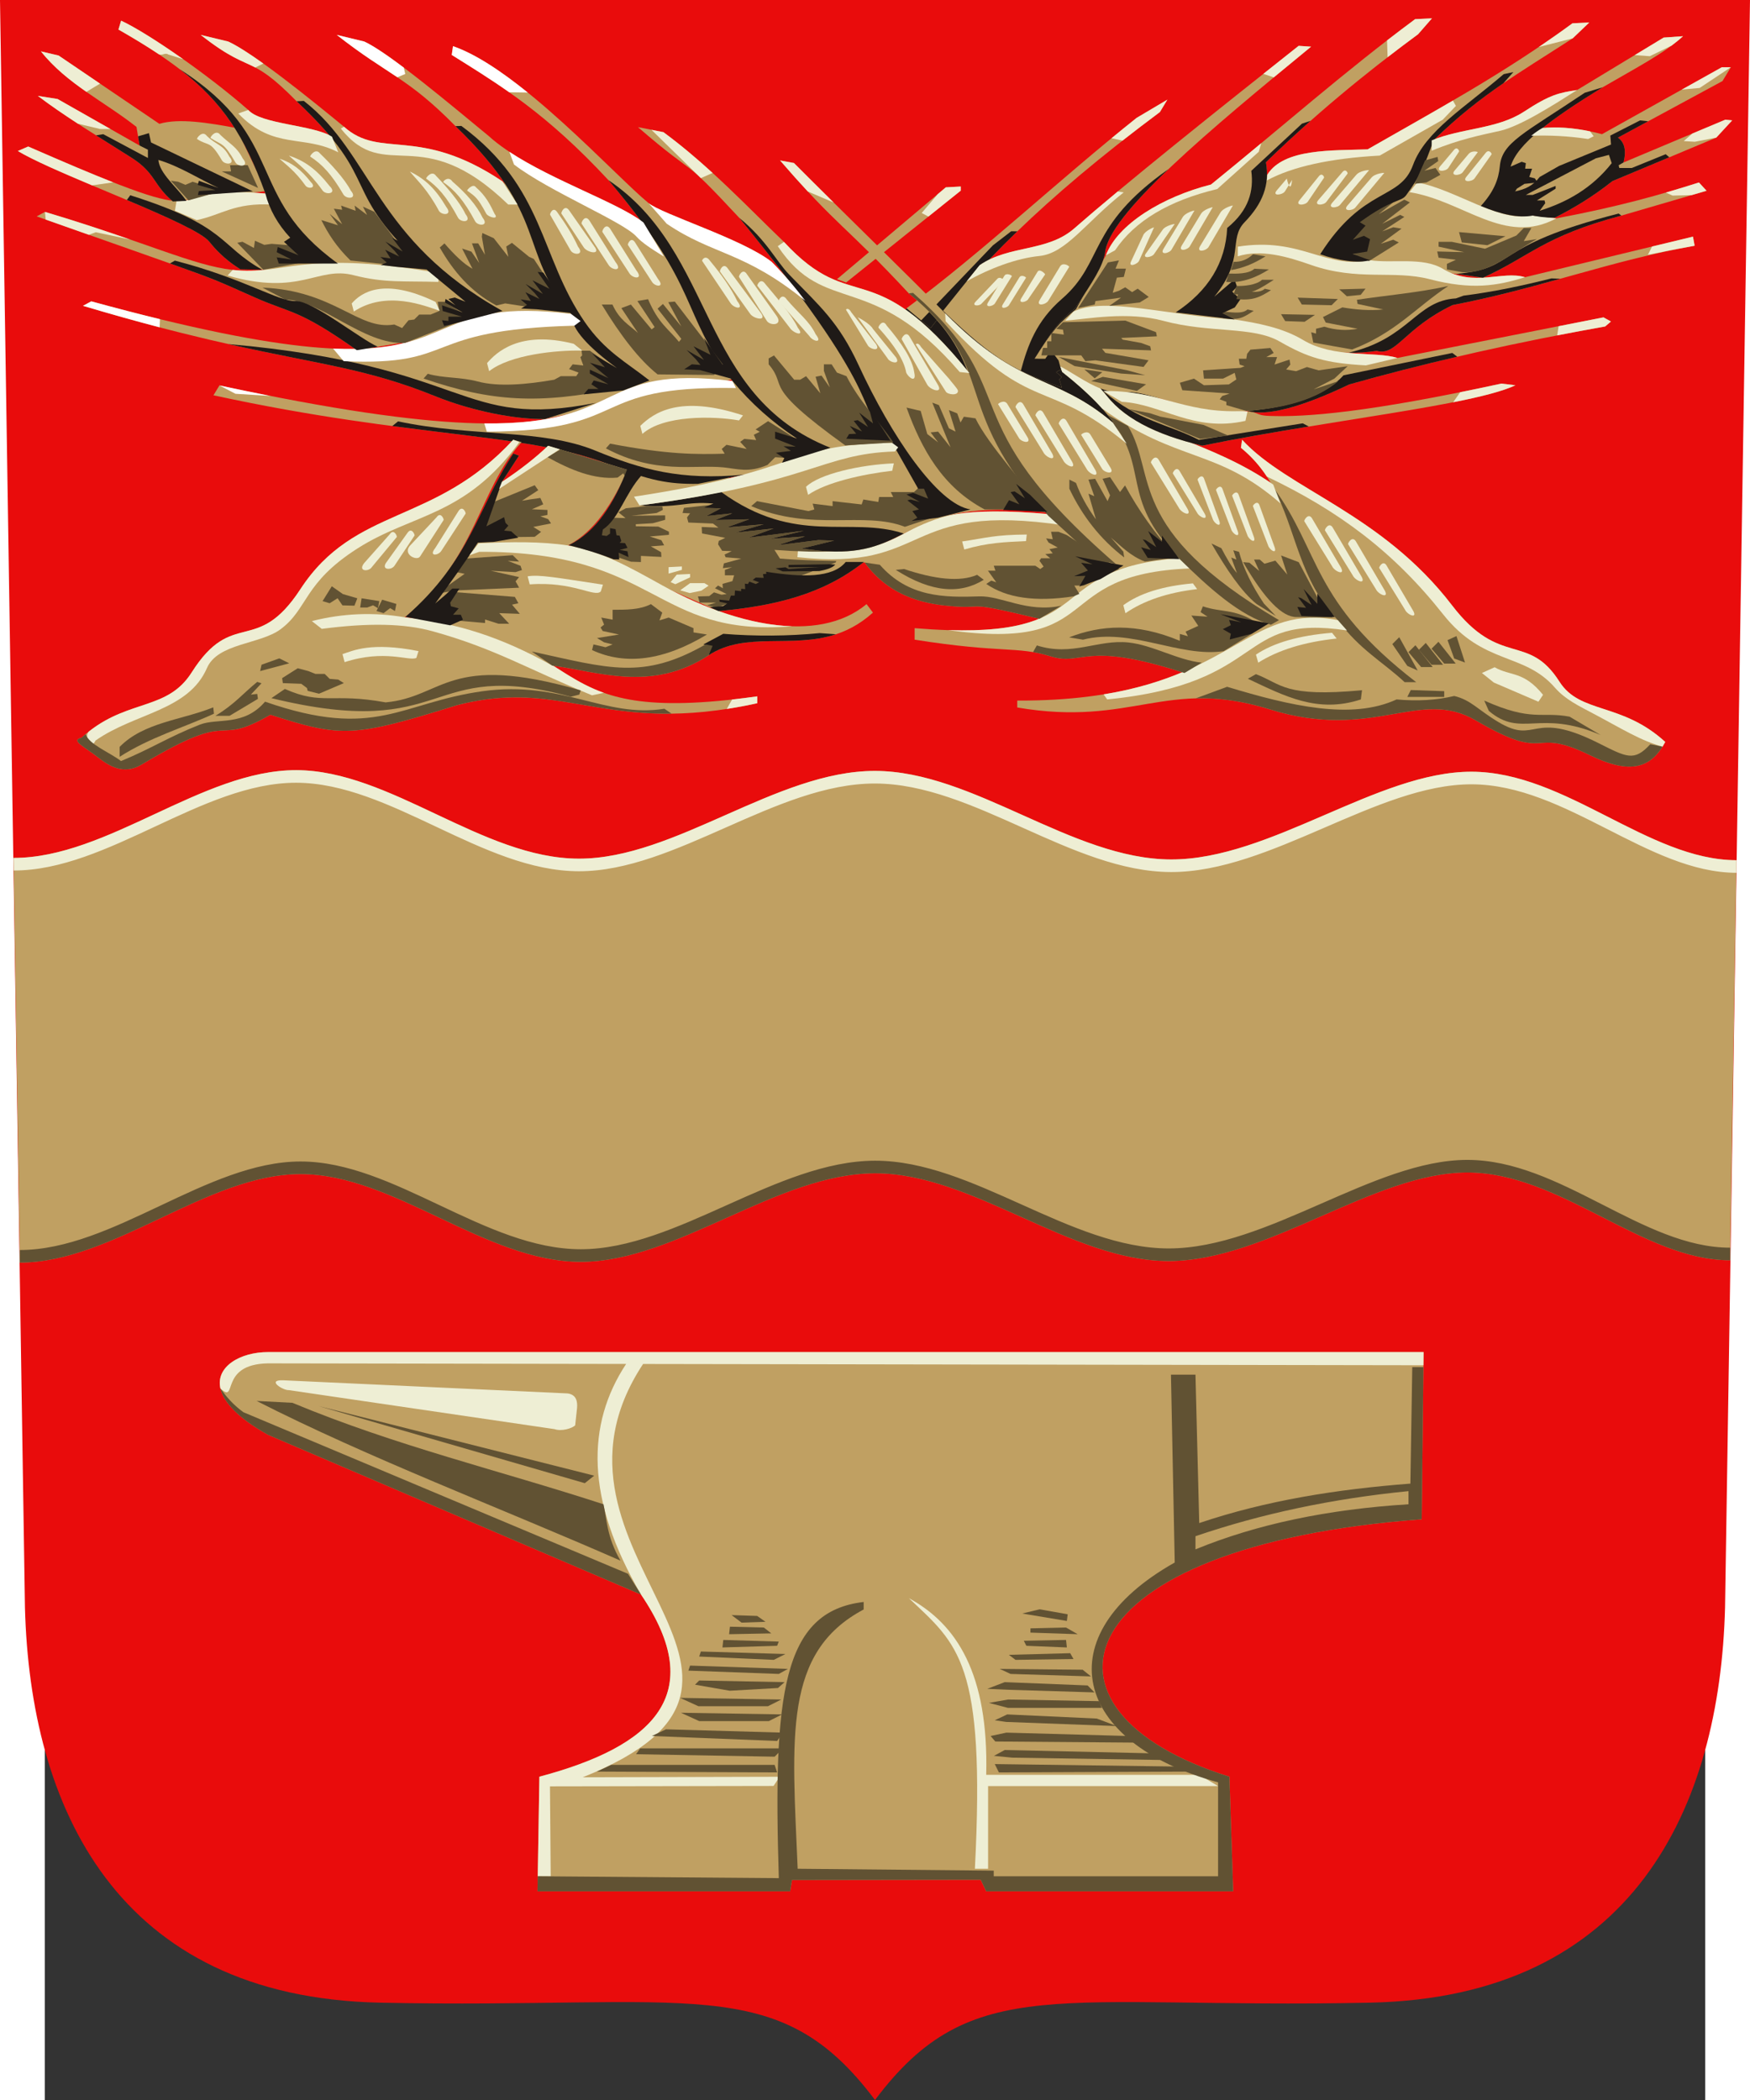 <?xml version="1.0" encoding="UTF-8" standalone="no"?>
<svg
   xmlns:dc="http://purl.org/dc/elements/1.1/"
   xmlns:cc="http://creativecommons.org/ns#"
   xmlns:rdf="http://www.w3.org/1999/02/22-rdf-syntax-ns#"
   xmlns:svg="http://www.w3.org/2000/svg"
   xmlns="http://www.w3.org/2000/svg"
   xml:space="preserve"
   width="500"
   height="600"
   style="fill-rule:evenodd"
   viewBox="0 0 500 632.4"
   version="1.0"
   id="svg2"><rect x="0" y="0" width="500" height="632.4" fill="#333333" stroke="none"/>
 <defs
   id="defs4"><style
     type="text/css"
     id="style6">
   
    .str1 {stroke:#1F1A17;stroke-width:0.228}
    .str3 {stroke:#615233;stroke-width:0.228}
    .str2 {stroke:#EEEED4;stroke-width:0.228}
    .str0 {stroke:#1F1A17;stroke-width:1.046}
    .fil0 {fill:none}
    .fil5 {fill:#1F1A17}
    .fil2 {fill:#C0A062}
    .fil6 {fill:white}
    .fil4 {fill:#615233}
    .fil3 {fill:#EEEED4}
    .fil1 {fill:#F00000}
   
  </style></defs>
 <g
   id="Layer_x0020_1"
   transform="translate(-14.234,-0.74)"
   style="stroke:none">
  
  <path
   id="path1937_0"
   class="fil1 str0"
   d="M 0.734,0.74 8.248,484.827 C 9.794,544.715 35.675,602.191 115.215,603.831 c 93.824,1.934 119.854,-9.57 149.019,29.309 29.165,-38.879 55.195,-27.375 149.019,-29.309 79.54,-1.64 105.421,-59.116 106.967,-119.004 L 527.734,0.74 Z"
   style="fill:#e90c0c;fill-opacity:1;stroke:none;stroke-width:1.046" /><path
   style="font-variation-settings:normal;opacity:1;vector-effect:none;fill:#1f1a17;fill-opacity:1;stroke:none;stroke-width:0.527;stroke-linecap:butt;stroke-linejoin:miter;stroke-miterlimit:5;stroke-dasharray:none;stroke-dashoffset:0;stroke-opacity:1;stop-color:#000000;stop-opacity:1"
   d="m 273.729,93.571 -1.712,3.542 c 0,0 14.182,18.372 15.149,18.694 0.967,0.322 54.472,21.273 54.472,21.273 l 9.025,-18.694 c 0,0 -14.082,-36.716 -14.082,-36.716 l -62.851,11.901 z"
   id="path2462" />
  <path
   id="path1937_1"
   class="fil2"
   d="m 523.667,259.787 -1.922,120.473 c -26.406,0.036 -51.054,-26.474 -79.22,-26.436 -28.165,0.038 -60.064,26.627 -89.782,26.667 -29.717,0.04 -59.016,-26.462 -88.524,-26.422 -29.508,0.04 -59.687,26.625 -88.524,26.665 -28.837,0.039 -56.335,-26.466 -84.501,-26.428 -28.165,0.038 -56.334,26.621 -84.501,26.66 L 4.802,259.095 c 28.375,0.038 56.751,-26.466 85.126,-26.429 28.375,0.037 56.076,26.618 85.127,26.656 29.05,0.038 59.453,-26.463 89.18,-26.424 29.726,0.039 59.242,26.621 89.18,26.661 29.938,0.04 62.071,-26.46 90.447,-26.422 28.376,0.038 53.204,26.613 79.806,26.649 z"
   style="fill:#c0a062;stroke:none;stroke-width:1" />
  <path
   id="path1937_2"
   class="fil3"
   d="m 523.667,263.579 c -26.601,-0.035 -51.43,-26.611 -79.806,-26.649 -28.376,-0.038 -60.509,26.462 -90.447,26.422 -29.938,-0.04 -59.454,-26.622 -89.18,-26.661 -29.726,-0.039 -60.129,26.462 -89.18,26.424 C 146.004,263.077 118.303,236.496 89.928,236.459 61.553,236.422 33.236,262.926 4.861,262.889 L 4.802,259.097 c 28.375,0.038 56.751,-26.466 85.126,-26.429 28.375,0.037 56.076,26.618 85.127,26.656 29.05,0.038 59.453,-26.463 89.18,-26.424 29.726,0.039 59.242,26.621 89.18,26.661 29.938,0.04 62.071,-26.46 90.447,-26.422 28.376,0.038 53.204,26.613 79.806,26.649 v 3.792 z"
   style="fill:#eeeed4;stroke:none;stroke-width:1" />
  <path
   id="path1937_3"
   class="fil4"
   d="m 521.76,380.26 c -26.406,0.036 -51.054,-26.474 -79.22,-26.436 -28.165,0.038 -60.064,26.627 -89.782,26.667 -29.717,0.04 -59.016,-26.462 -88.524,-26.422 -29.508,0.04 -59.687,26.625 -88.524,26.665 -28.837,0.039 -56.335,-26.466 -84.501,-26.428 -28.165,0.038 -56.334,26.621 -84.501,26.66 v -3.792 c 28.167,-0.038 56.335,-26.622 84.501,-26.66 28.166,-0.038 55.664,26.467 84.501,26.428 28.837,-0.039 59.016,-26.625 88.524,-26.665 29.508,-0.04 58.807,26.463 88.524,26.422 29.718,-0.04 61.617,-26.629 89.782,-26.667 28.165,-0.038 52.814,26.472 79.22,26.436 z"
   style="fill:#615233;stroke:none;stroke-width:1" />
  <path
   class="fil2"
   d="M 81.415,407.915 H 429.437 l -0.568,50.353 c -107.586,7.897 -121.779,57.544 -57.909,77.511 l 1.135,34.512 h -74.374 l -1.665,-3.475 -56.811,0.08 -0.568,3.395 h -76.077 l 0.568,-34.512 c 34.053,-9.037 51.07,-24.677 30.608,-54.841 L 81.415,432.808 c -24.602,-13.767 -13.247,-24.894 0,-24.894 z"
   id="path15"
   style="fill:#c0a062;stroke:none;stroke-width:1" />
  <path
   class="fil3"
   d="m 166.355,538.684 67.326,-0.118 1.839,-2.761 -59.292,0.152 c 75.319,-30.173 -19.682,-67.135 18.167,-124.465 l 234.997,0.382 0.045,-3.96 H 81.414 c -8.279,0 -15.82,4.346 -14.304,10.967 5.336,4.831 -0.683,-7.311 14.304,-7.572 l 107.871,0.175 c -11.988,18.201 -12.288,40.692 4.49,69.454 20.462,30.164 3.445,45.804 -30.608,54.841 l -0.494,29.996 3.9,-0.011 -0.22,-27.081 z"
   id="path17"
   style="fill:#eeeed4;stroke:none;stroke-width:1" />
  <path
   class="fil3"
   d="m 85.956,416.402 85.728,3.96 c 2.641,0.374 3.01,2.445 2.812,4.516 l -0.552,5.089 c -0.943,0.947 -4.157,1.895 -6.235,1.145 L 87.737,419.37 c -1.729,0.142 -6.864,-3.11 -1.78,-2.968 z"
   id="path19"
   style="fill:#eeeed4;stroke:none;stroke-width:1" />
  <path
   class="fil3"
   d="m 274.445,482.031 c 14.761,13.956 23.088,19.048 19.871,81.471 h 3.974 v -24.894 h 69.264 l -5.677,-3.395 h -64.154 c 0.759,-30.461 -8.893,-45.359 -23.277,-53.183 z"
   id="path21"
   style="fill:#eeeed4;stroke:none;stroke-width:1" />
  <path
   class="fil4"
   d="m 429.385,412.44 -0.516,45.828 c -107.586,7.897 -121.779,57.544 -57.909,77.511 l 1.135,34.512 h -74.374 l -1.665,-3.475 -56.811,0.08 -0.568,3.395 h -76.077 l 0.074,-4.525 72.596,0.565 c -1.704,-55.305 0.946,-80.293 25.548,-83.168 v 2.263 c -24.292,12.903 -21.541,38.367 -19.871,78.077 l 59.044,0.566 v 1.697 h 67.56 V 537.477 c -43.764,-11.929 -51.996,-44.272 -13.058,-66.195 l -1.135,-56.577 h 7.381 l 1.135,44.696 c 20.06,-6.79 41.444,-10.184 63.586,-11.881 l 0.568,-35.078 3.355,-5.9e-4 z M 67.11,418.882 c 0.909,3.973 5.079,8.764 14.304,13.927 l 112.361,48.13 -3.924,-6.263 -115.818,-48.656 c -3.257,-2.38 -5.185,-4.759 -6.924,-7.138 z m 293.63,48.439 c 18.356,-7.544 39.741,-12.07 64.154,-13.578 v -3.96 c -22.899,2.263 -44.284,6.79 -64.154,13.578 z"
   id="path23"
   style="fill:#615233;stroke:none;stroke-width:1" />
  <path
   class="fil4"
   d="m 182.471,453.742 c 0.946,4.149 0.946,9.807 5.11,16.973 -36.524,-16.03 -75.887,-30.929 -109.573,-48.091 l 10.787,0.566 c 31.225,13.013 62.451,20.368 93.676,30.552 z"
   id="path25"
   style="fill:#615233;stroke:none;stroke-width:1" />
  <polygon
   class="fil4"
   points="96.479,424.622 176.309,447.835 179.14,445.57 "
   id="polygon27"
   style="fill:#615233;stroke:none;stroke-width:0.999"
   transform="matrix(1.003,0,0,0.999,-0.002,5.2372873e-4)" />
  <polygon
   class="fil4"
   points="179.975,534.776 184.216,532.761 233.311,532.761 234.059,535.026 "
   id="polygon29"
   style="fill:#615233;stroke:none;stroke-width:0.999"
   transform="matrix(1.003,0,0,0.999,-0.002,5.2372873e-4)" />
  <polygon
   class="fil4"
   points="191.701,529.537 192.948,527.771 235.805,527.771 233.311,530.286 "
   id="polygon31"
   style="fill:#615233;stroke:none;stroke-width:0.999"
   transform="matrix(1.003,0,0,0.999,-0.002,5.2372873e-4)" />
  <polygon
   class="fil4"
   points="196.441,524.049 200.682,522.034 235.805,523.031 234.059,525.546 "
   id="polygon33"
   style="fill:#615233;stroke:none;stroke-width:0.999"
   transform="matrix(1.003,0,0,0.999,-0.002,5.2372873e-4)" />
  <polygon
   class="fil4"
   points="210.661,519.558 205.172,517.044 235.556,517.543 231.564,519.558 "
   id="polygon35"
   style="fill:#615233;stroke:none;stroke-width:0.999"
   transform="matrix(1.003,0,0,0.999,-0.002,5.2372873e-4)" />
  <polygon
   class="fil4"
   points="210.411,515.068 204.923,512.553 235.306,513.052 231.315,515.068 "
   id="polygon37"
   style="fill:#615233;stroke:none;stroke-width:0.999"
   transform="matrix(1.003,0,0,0.999,-0.002,5.2372873e-4)" />
  <polygon
   class="fil4"
   points="210.661,507.315 236.304,507.813 234.309,509.579 219.836,510.406 209.413,508.581 "
   id="polygon39"
   style="fill:#615233;stroke:none;stroke-width:0.999"
   transform="matrix(1.003,0,0,0.999,-0.002,5.2372873e-4)" />
  <polygon
   class="fil4"
   points="207.418,504.34 207.916,502.824 237.302,503.822 234.558,505.338 "
   id="polygon41"
   style="fill:#615233;stroke:none;stroke-width:0.999"
   transform="matrix(1.003,0,0,0.999,-0.002,5.2372873e-4)" />
  <polygon
   class="fil4"
   points="210.661,500.099 211.16,498.583 236.554,499.331 233.061,501.097 "
   id="polygon43"
   style="fill:#615233;stroke:none;stroke-width:0.999"
   transform="matrix(1.003,0,0,0.999,-0.002,5.2372873e-4)" />
  <polygon
   class="fil4"
   points="217.646,497.355 217.895,495.09 234.558,495.589 234.059,496.856 "
   id="polygon45"
   style="fill:#615233;stroke:none;stroke-width:0.999"
   transform="matrix(1.003,0,0,0.999,-0.002,5.2372873e-4)" />
  <polygon
   class="fil4"
   points="219.642,493.363 219.891,491.099 230.067,491.348 232.313,493.114 "
   id="polygon47"
   style="fill:#615233;stroke:none;stroke-width:0.999"
   transform="matrix(1.003,0,0,0.999,-0.002,5.2372873e-4)" />
  <polygon
   class="fil4"
   points="223.384,489.871 220.39,487.606 228.072,487.856 230.566,489.621 "
   id="polygon49"
   style="fill:#615233;stroke:none;stroke-width:0.999"
   transform="matrix(1.003,0,0,0.999,-0.002,5.2372873e-4)" />
  <polygon
   class="fil4"
   points="358.723,534.776 354.482,533.26 299.4,532.511 300.647,535.026 "
   id="polygon51"
   style="fill:#615233;stroke:none;stroke-width:0.999"
   transform="matrix(1.003,0,0,0.999,-0.002,5.2372873e-4)" />
  <polygon
   class="fil4"
   points="346.499,529.268 302.394,528.27 299.151,530.036 304.662,530.578 349.991,531.283 "
   id="polygon53"
   style="fill:#615233;stroke:none;stroke-width:0.999"
   transform="matrix(1.003,0,0,0.999,-0.002,5.2372873e-4)" />
  <polygon
   class="fil4"
   points="338.765,524.029 302.893,523.031 298.153,524.049 299.568,525.709 342.257,526.045 "
   id="polygon55"
   style="fill:#615233;stroke:none;stroke-width:0.999"
   transform="matrix(1.003,0,0,0.999,-0.002,5.2372873e-4)" />
  <polygon
   class="fil4"
   points="330.033,518.79 303.142,517.543 299.4,519.309 302.848,519.808 336.021,521.055 "
   id="polygon57"
   style="fill:#615233;stroke:none;stroke-width:0.999"
   transform="matrix(1.003,0,0,0.999,-0.002,5.2372873e-4)" />
  <polygon
   class="fil4"
   points="330.782,513.551 303.392,513.052 297.654,514.07 303.347,515.567 331.53,515.567 "
   id="polygon59"
   style="fill:#615233;stroke:none;stroke-width:0.999"
   transform="matrix(1.003,0,0,0.999,-0.002,5.2372873e-4)" />
  <polygon
   class="fil4"
   points="327.289,508.811 302.394,507.813 297.155,509.829 303.725,510.126 329.34,510.905 "
   id="polygon61"
   style="fill:#615233;stroke:none;stroke-width:0.999"
   transform="matrix(1.003,0,0,0.999,-0.002,5.2372873e-4)" />
  <polygon
   class="fil4"
   points="328.287,506.087 325.792,504.071 300.897,503.822 304.14,505.338 "
   id="polygon63"
   style="fill:#615233;stroke:none;stroke-width:0.999"
   transform="matrix(1.003,0,0,0.999,-0.002,5.2372873e-4)" />
  <polygon
   class="fil4"
   points="323.048,500.848 322.05,499.082 303.641,499.581 305.637,501.097 "
   id="polygon65"
   style="fill:#615233;stroke:none;stroke-width:0.999"
   transform="matrix(1.003,0,0,0.999,-0.002,5.2372873e-4)" />
  <polygon
   class="fil4"
   points="321.052,497.355 320.803,495.09 308.132,495.34 308.88,496.856 "
   id="polygon67"
   style="fill:#615233;stroke:none;stroke-width:0.999"
   transform="matrix(1.003,0,0,0.999,-0.002,5.2372873e-4)" />
  <polygon
   class="fil4"
   points="324.295,493.363 320.803,491.348 310.128,491.598 310.108,492.879 "
   id="polygon69"
   style="fill:#615233;stroke:none;stroke-width:0.999"
   transform="matrix(1.003,0,0,0.999,-0.002,5.2372873e-4)" />
  <polygon
   class="fil4"
   points="321.052,489.372 321.302,487.357 312.872,485.86 307.633,487.127 "
   id="polygon71"
   style="fill:#615233;stroke:none;stroke-width:0.999"
   transform="matrix(1.003,0,0,0.999,-0.002,5.2372873e-4)" />
  <path
   class="fil2"
   d="m 374.435,135.589 0.347,-2.422 c 13.787,15.013 42.003,22.147 63.237,49.885 14.484,18.92 22.833,8.032 32.335,22.97 6.223,9.784 18.701,6.111 31.862,18.152 -4.188,7.861 -10.472,9.96 -22.631,4.014 -18.466,-9.03 -11.711,2.786 -34.453,-10.516 -17.026,-9.959 -30.757,6.407 -61.985,-3.306 -31.154,-9.69 -41.342,5.385 -76.076,-0.573 v -2.076 c 64.457,0.249 66.716,-30.076 96.531,-24.222 -15.625,-16.263 -11.806,-37.717 -29.168,-51.905 z"
   id="path73"
   style="fill:#c0a062;stroke:none;stroke-width:1" />
  <path
   class="fil2"
   d="m 357.42,203.41 c -30.556,-9.977 -30.382,-1.968 -40.279,-5.017 -10.205,-3.144 -14.66,-0.848 -40.973,-5.018 v -3.46 c 58.104,4.729 36.344,-17.532 79.516,-21.108 -22.57,-23.184 -1.736,-29.759 -35.07,-56.057 l -1.042,-2.768 c 10.515,2.682 7.275,2.642 17.197,12.849 7.73,7.952 28.821,10.948 47.389,23.83 l 20.139,40.832 -46.876,15.917 z"
   id="path75"
   style="fill:#c0a062;stroke:none;stroke-width:1" />
  <path
   class="fil4"
   d="m 501.405,225.578 c -4.186,6.685 -10.421,8.182 -21.82,2.608 -18.465,-9.03 -11.711,2.786 -34.453,-10.516 -17.026,-9.959 -30.757,6.407 -61.985,-3.306 -8.762,-2.725 -15.866,-3.491 -22.324,-3.318 l 9.444,-3.484 c 19.106,5.785 37.515,10.064 51.043,3.806 6.25,0.577 12.037,0.23 17.362,-1.038 5.111,1.258 6.914,4.019 13.217,7.807 11.864,7.131 9.701,-3.901 30.165,6.359 8.576,4.299 10.779,5.667 15.647,0.368 l 3.703,0.714 z m -97.803,-38.085 c -11.719,-12.197 -12.5,-27.315 -19.483,-40.097 14.365,19.594 11.368,34.344 43.095,58.782 h -3.472 c -6.713,-6.229 -13.426,-9.689 -20.139,-18.686 z"
   id="path77"
   style="fill:#615233;stroke:none;stroke-width:1" />
  <path
   class="fil3"
   d="m 403.602,187.493 c -25.156,-4.938 -30.695,15.878 -70.53,22.354 l 1.083,1.522 c 49.076,-4.844 38.427,-25.952 72.224,-20.762 l -2.778,-3.114 z m -21.368,-43.24 c -2.034,-3.089 -4.545,-6.005 -7.8,-8.665 l 0.347,-2.422 c 13.787,15.013 42.003,22.147 63.237,49.885 14.484,18.92 22.833,8.032 32.335,22.97 6.223,9.784 18.701,6.111 31.862,18.152 -0.262,0.491 -0.532,0.96 -0.811,1.406 -6.477,-1.706 -12.554,-5.542 -20.431,-9.717 -4.726,-2.505 -8.878,-4.467 -11.975,-8.024 -9.361,-10.751 -21.483,-6.673 -33.716,-22.139 -14.804,-18.717 -31.233,-31.03 -53.049,-41.444 z"
   id="path79"
   style="fill:#eeeed4;stroke:none;stroke-width:1" />
  <path
   class="fil3"
   d="m 393.532,157.734 8.334,13.495 c 0.81,1.73 4.398,3.114 2.431,0 l -8.334,-14.187 c -1.158,-2.191 -2.662,0.462 -2.431,0.692 z"
   id="path81"
   style="fill:#eeeed4;stroke:none;stroke-width:1" />
  <path
   class="fil3"
   d="m 399.753,160.488 8.334,13.495 c 0.81,1.73 4.398,3.114 2.431,0 l -8.334,-14.187 c -1.158,-2.191 -2.662,0.462 -2.431,0.692 z"
   id="path83"
   style="fill:#eeeed4;stroke:none;stroke-width:1" />
  <path
   class="fil3"
   d="m 406.727,164.655 8.334,13.495 c 0.81,1.73 4.398,3.114 2.431,0 l -8.334,-14.187 c -1.158,-2.191 -2.662,0.462 -2.431,0.692 z"
   id="path85"
   style="fill:#eeeed4;stroke:none;stroke-width:1" />
  <path
   class="fil3"
   d="m 416.1,171.815 7.761,12.569 c 0.754,1.611 4.096,2.901 2.264,0 l -7.761,-13.213 c -1.078,-2.041 -2.479,0.43 -2.264,0.645 z"
   id="path87"
   style="fill:#eeeed4;stroke:none;stroke-width:1" />
  <path
   class="fil3"
   d="m 379.643,200.296 c 6.018,-3.806 13.888,-6.227 23.612,-7.267 l -1.389,-1.73 c -9.954,0.808 -17.593,2.999 -22.917,6.575 l 0.694,2.422 z"
   id="path89"
   style="fill:#eeeed4;stroke:none;stroke-width:1" />
  <path
   class="fil4"
   d="m 378.948,203.756 c 7.87,2.999 8.449,7.036 31.945,4.844 l -0.347,2.768 c -13.08,4.304 -23.034,-1.062 -34.029,-6.229 l 2.431,-1.384 z"
   id="path91"
   style="fill:#615233;stroke:none;stroke-width:1" />
  <polygon
   class="fil4"
   points="425.557,208.748 435.599,209.094 435.599,210.826 424.519,210.826 "
   id="polygon93"
   style="fill:#615233;stroke:none;stroke-width:0.999"
   transform="matrix(1.003,0,0,0.999,-1.255,5.2372873e-4)" />
  <path
   class="fil4"
   d="m 449.089,214.829 c 9.838,8.305 15.162,-0.692 33.682,7.267 l -9.375,-5.537 c -8.565,-1.615 -11.227,1.615 -25.695,-4.844 l 1.389,3.114 z"
   id="path95"
   style="fill:#615233;stroke:none;stroke-width:1" />
  <polygon
   class="fil4"
   points="426.943,195.243 432.137,201.822 428.674,201.822 424.865,197.321 "
   id="polygon97"
   style="fill:#615233;stroke:none;stroke-width:0.999"
   transform="matrix(1.003,0,0,0.999,-1.255,5.2372873e-4)" />
  <polygon
   class="fil4"
   points="430.059,194.551 435.253,201.13 431.79,201.13 427.981,196.628 "
   id="polygon99"
   style="fill:#615233;stroke:none;stroke-width:0.999"
   transform="matrix(1.003,0,0,0.999,-1.255,5.2372873e-4)" />
  <polygon
   class="fil4"
   points="433.868,194.204 439.062,200.784 435.599,200.784 431.79,196.282 "
   id="polygon101"
   style="fill:#615233;stroke:none;stroke-width:0.999"
   transform="matrix(1.003,0,0,0.999,-1.255,5.2372873e-4)" />
  <polygon
   class="fil4"
   points="439.269,192.482 441.841,200.461 438.596,199.252 436.597,193.704 "
   id="polygon103"
   style="fill:#615233;stroke:none;stroke-width:0.999"
   transform="matrix(1.003,0,0,0.999,-1.255,5.2372873e-4)" />
  <polygon
   class="fil4"
   points="422.095,192.819 427.635,202.861 424.519,201.476 420.017,194.897 "
   id="polygon105"
   style="fill:#615233;stroke:none;stroke-width:0.999"
   transform="matrix(1.003,0,0,0.999,-1.255,5.2372873e-4)" />
  <path
   class="fil3"
   d="m 450.826,201.68 -3.82,1.73 3.593,2.879 13.422,5.772 1.389,-2.076 c -5.903,-7.267 -9.723,-5.537 -14.584,-8.305 z"
   id="path107"
   style="fill:#eeeed4;stroke:none;stroke-width:1" />
  <path
   class="fil2"
   d="m 171.998,164.925 45.14,19.838 c 17.004,-1.538 31.573,-5.103 43.743,-14.787 l -40.469,-25.348 -30.745,-2.747 c -4.004,10.378 -9.276,18.967 -17.67,23.043 z"
   id="path109"
   style="fill:#c0a062;stroke:none;stroke-width:1" />
  <polygon
   class="fil4"
   points="219.836,168.726 224.551,169.137 219.324,170.574 219.016,172.012 221.783,171.704 219.631,172.525 219.631,174.168 222.399,174.168 221.886,175.913 218.913,176.735 219.016,178.069 217.581,177.248 216.659,178.069 220.143,179.815 218.606,180.02 216.351,179.301 214.916,180.431 211.534,180.533 212.046,182.381 216.966,182.381 214.301,183.203 217.171,183.922 252.943,170.266 254.685,162.155 218.401,152.607 207.331,153.839 206.921,155.379 209.176,155.482 208.254,156.714 208.664,158.254 216.044,158.562 217.684,159.794 212.661,159.589 212.764,161.539 219.734,162.874 217.786,163.798 217.581,164.825 218.811,166.776 221.681,166.878 219.529,167.905 "
   id="polygon111"
   style="fill:#615233;stroke:none;stroke-width:0.999"
   transform="matrix(1.003,0,0,0.999,-1.255,5.2372873e-4)" />
  <path
   class="fil2"
   d="m 273.729,93.571 c 23.098,-17.118 46.197,-38.974 69.295,-57.338 l 9.256,-5.485 -2.251,3.739 C 313.953,61.377 294.626,81.685 280.984,99.554 l -7.255,-5.983 z"
   id="path113"
   style="fill:#c0a062;stroke:none;stroke-width:1" />
  <path
   class="fil5"
   d="m 307.094,70.403 c -11.046,10.672 -19.289,20.216 -26.11,29.151 l -2.837,-2.339 21.599,-22.591 5.504,-4.238 1.844,0.017 z"
   id="path115"
   style="fill:#1f1a17;stroke:none;stroke-width:1" />
  <path
   class="fil2"
   d="m 313.742,187.099 c -23.05,-5.613 -15.995,-3.008 -25.891,-3.771 -6.655,-0.513 -18.564,-1.925 -26.715,-13.183 -8.727,-0.77 -13.566,-0.246 -25.519,-1.186 l -1.668,-2.629 c 53.933,4.106 26.335,-15.87 83.27,-10.718 C 285.16,121.827 301.936,111.85 274.416,89.092 255.703,68.953 252.781,68.898 235.648,49.061 l 4.171,0.764 c 15.728,15.773 35.634,35.058 45.555,45.266 22.743,23.121 32.991,18.013 50.516,32.973 l 4.577,6.545 15.771,34.702 -42.497,17.788 z"
   id="path117"
   style="fill:#c0a062;stroke:none;stroke-width:1" />
  <path
   class="fil3"
   d="m 384.157,146.661 c -18.568,-12.882 -39.659,-15.878 -47.389,-23.83 -9.921,-10.207 -6.682,-10.168 -17.197,-12.849 l 1.042,2.768 c 5.208,4.109 9.094,7.737 12.03,11.022 22.611,16.396 34.58,11.84 53.719,28.582 l -2.205,-5.692 z m -28.473,22.146 c -40.474,3.352 -23.879,23.127 -69.522,21.69 48.291,6.612 29.913,-16.882 72.995,-18.575 l -3.472,-3.114 z"
   id="path119"
   style="fill:#eeeed4;stroke:none;stroke-width:1" />
  <path
   class="fil4"
   d="M 355.684,168.807 C 337.346,149.97 347.661,142.097 334.294,125.702 l 6.111,3.311 c 8.877,14.657 -1.101,31.041 45.487,58.479 l -2.431,1.384 c -9.26,-2.636 -18.52,-10.948 -27.779,-20.07 z m 1.736,34.603 c -30.556,-9.977 -30.382,-1.968 -40.279,-5.017 -1.913,-0.589 -3.625,-0.988 -5.316,-1.273 l 1.149,-2.014 c 10.699,3.395 18.273,-1.859 27.584,-0.886 7.241,0.757 14.83,5.32 22.071,6.077 l -5.208,3.114 z"
   id="path121"
   style="fill:#615233;stroke:none;stroke-width:1" />
  <path
   class="fil3"
   d="m 339.652,185.416 c 5.502,-3.806 12.697,-6.227 21.588,-7.267 l -1.27,-1.73 c -9.101,0.808 -16.085,2.999 -20.953,6.575 l 0.635,2.422 z"
   id="path123"
   style="fill:#eeeed4;stroke:none;stroke-width:1" />
  <path
   class="fil3"
   d="m 347.35,140.086 8.334,13.495 c 0.81,1.73 4.398,3.114 2.431,0 l -8.334,-14.187 c -1.158,-2.191 -2.662,0.462 -2.431,0.692 z"
   id="path125"
   style="fill:#eeeed4;stroke:none;stroke-width:1" />
  <path
   class="fil3"
   d="m 353.944,143.345 7.25,11.74 c 0.705,1.505 3.826,2.709 2.114,0 l -7.25,-12.342 c -1.007,-1.906 -2.316,0.402 -2.114,0.602 z"
   id="path127"
   style="fill:#eeeed4;stroke:none;stroke-width:1" />
  <path
   class="fil3"
   d="m 361.382,145.222 4.533,11.729 c 0.38,1.467 2.976,3.065 1.896,0.352 l -4.432,-12.269 c -0.584,-1.876 -2.143,-0.025 -1.997,0.188 z"
   id="path129"
   style="fill:#eeeed4;stroke:none;stroke-width:1" />
  <path
   class="fil3"
   d="m 366.938,148.335 4.533,11.729 c 0.38,1.467 2.976,3.065 1.896,0.352 l -4.432,-12.269 c -0.584,-1.876 -2.143,-0.025 -1.997,0.188 z"
   id="path131"
   style="fill:#eeeed4;stroke:none;stroke-width:1" />
  <path
   class="fil3"
   d="m 371.799,150.066 4.533,11.729 c 0.38,1.467 2.976,3.065 1.896,0.352 l -4.432,-12.269 c -0.584,-1.876 -2.143,-0.025 -1.997,0.188 z"
   id="path133"
   style="fill:#eeeed4;stroke:none;stroke-width:1" />
  <path
   class="fil3"
   d="m 378.05,153.18 4.533,11.729 c 0.38,1.467 2.976,3.065 1.896,0.352 l -4.432,-12.269 c -0.584,-1.876 -2.143,-0.025 -1.997,0.188 z"
   id="path135"
   style="fill:#eeeed4;stroke:none;stroke-width:1" />
  <path
   class="fil4"
   d="m 322.697,192.683 4.167,0.692 c 14.468,-3.691 28.936,5.421 42.362,3.46 l 11.806,-7.267 c -7.755,-5.883 -12.038,-4.152 -18.056,-6.229 l -0.694,1.73 2.083,1.384 -4.861,-0.346 2.083,3.114 -3.82,1.73 0.694,1.384 -2.431,-0.692 v 2.076 c -13.196,-5.538 -23.844,-4.73 -33.334,-1.038 z"
   id="path137"
   style="fill:#615233;stroke:none;stroke-width:1" />
  <polygon
   class="fil5"
   points="368.422,185.894 382.965,188.664 377.771,191.78 371.192,193.512 371.538,191.78 369.114,190.395 371.531,189.201 370.989,187.607 374.655,188.318 "
   id="polygon139"
   style="fill:#1f1a17;stroke:none;stroke-width:0.999"
   transform="matrix(1.003,0,0,0.999,-1.255,5.2372873e-4)" />
  <path
   class="fil4"
   d="m 402.159,186.711 -10.947,-0.156 c -4.327,0.104 -9.696,-5.403 -16.108,-16.52 l 1.877,0.156 2.971,2.494 -1.564,-3.429 h 1.72 l 1.407,1.247 3.284,-0.935 3.597,4.208 -1.877,-5.766 5.317,2.026 7.507,14.182 2.815,2.494 z"
   id="path141"
   style="fill:#615233;stroke:none;stroke-width:1" />
  <polygon
   class="fil5"
   points="395.778,183.124 392.661,181.046 391.725,180.768 394.125,183.97 391.501,183.694 392.73,186.396 402.738,186.742 397.509,179.661 397.509,182.777 393.354,178.276 "
   id="polygon143"
   style="fill:#1f1a17;stroke:none;stroke-width:0.999"
   transform="matrix(1.003,0,0,0.999,-1.255,5.2372873e-4)" />
  <path
   class="fil4"
   d="m 384.957,186.244 -5.786,-3.585 c -4.535,-3.674 -9.07,-10.402 -13.606,-18.234 l 2.971,1.403 c 1.564,2.963 3.128,5.77 4.692,7.481 l -1.72,-4.675 1.564,0.623 -0.938,-2.805 1.72,0.468 c 1.394,5.195 4.027,10.39 7.507,15.585 l 3.597,3.74 z"
   id="path145"
   style="fill:#615233;stroke:none;stroke-width:1" />
  <path
   class="fil3"
   d="m 317.218,155.613 c -54.266,-4.91 -31.738,13.006 -76.205,11.142 l -0.143,1.774 c 40.592,4.502 30.93,-16.97 80.488,-9.559 l -4.14,-3.357 z M 251.781,61.725 c -4.098,-4.054 -8.153,-8.079 -11.961,-11.899 l -4.171,-0.764 c 3.212,3.719 5.925,6.744 8.336,9.335 l 7.796,3.329 z m 33.594,33.366 c 22.743,23.121 32.991,18.013 50.516,32.973 l 4.159,6.317 C 315.642,114.199 311.708,125.98 285.493,97.462 l -0.119,-2.371 z"
   id="path147"
   style="fill:#eeeed4;stroke:none;stroke-width:1" />
  <path
   class="fil2"
   d="m 247.675,166.593 -5.587,-0.652 9.857,-2.403 -4.731,-0.153 -12.318,1.546 8.279,-2.654 -10.606,0.764 10.228,-2.463 -16.707,2.09 7.624,-2.78 -11.607,1.254 8.626,-2.526 -11.18,0.96 6.809,-2.46 -10.241,0.236 5.146,-2.029 -7.825,0.822 4.379,-2.324 -5.386,-0.15 3.149,-1.288 c -8.727,-0.77 -10.314,1.499 -22.267,0.559 l -1.668,-2.629 c 53.433,-8.11 44.597,-15.62 77.766,-16.203 -13.046,-11.848 1.979,-8.862 -46.055,-67.767 C 204.646,46.203 211.73,55.372 192.847,39.025 l 7.674,1.512 c 13.976,10.289 25.627,22.843 36.299,33.05 20.955,22.715 26.249,2.858 55.844,39.518 l 23.025,41.932 c -44.436,-4.874 -39.339,14.185 -68.014,11.555 z"
   id="path149"
   style="fill:#c0a062;stroke:none;stroke-width:1" />
  <path
   class="fil4"
   d="m 274.415,89.092 c 27.789,22.757 11.444,33.234 42.052,67.019 l 14.149,12.916 6.172,1.579 C 285.562,126.138 310.237,119.281 275.693,88.943 l -1.277,0.15 z m 45.933,94.061 -6.607,3.946 c -23.05,-5.613 -15.995,-3.008 -25.891,-3.771 -6.655,-0.513 -18.564,-1.925 -26.715,-13.183 l 4.548,0.669 c 8.638,9.873 19.556,9.873 29.951,9.524 6.688,-0.225 14.329,5.016 24.714,2.815 z"
   id="path151"
   style="fill:#615233;stroke:none;stroke-width:1" />
  <path
   class="fil3"
   d="m 291.12,166.221 c 7.003,-2.061 12.197,-2.238 18.586,-2.53 l 0.231,-1.979 c -9.601,0.06 -12.082,1.005 -19.452,2.087 l 0.635,2.422 z"
   id="path153"
   style="fill:#eeeed4;stroke:none;stroke-width:1" />
  <path
   class="fil3"
   d="m 306.574,123.383 8.334,13.495 c 0.81,1.73 4.398,3.114 2.431,0 l -8.334,-14.187 c -1.158,-2.191 -2.662,0.462 -2.431,0.692 z"
   id="path155"
   style="fill:#eeeed4;stroke:none;stroke-width:1" />
  <path
   class="fil3"
   d="m 312.577,125.876 8.334,13.495 c 0.81,1.73 4.398,3.114 2.431,0 l -8.334,-14.187 c -1.158,-2.191 -2.662,0.462 -2.431,0.692 z"
   id="path157"
   style="fill:#eeeed4;stroke:none;stroke-width:1" />
  <path
   class="fil3"
   d="m 319.583,128.37 8.334,13.495 c 0.81,1.73 4.398,3.114 2.431,0 l -8.334,-14.187 c -1.158,-2.191 -2.662,0.462 -2.431,0.692 z"
   id="path159"
   style="fill:#eeeed4;stroke:none;stroke-width:1" />
  <path
   class="fil3"
   d="m 301.314,122.492 6.225,10.081 c 0.605,1.292 4.036,2.077 2.566,-0.249 l -5.975,-9.85 c -0.865,-1.637 -2.989,-0.154 -2.817,0.018 z"
   id="path161"
   style="fill:#eeeed4;stroke:none;stroke-width:1" />
  <path
   class="fil3"
   d="m 326.33,131.716 6.225,10.081 c 0.605,1.292 4.036,2.077 2.566,-0.249 l -5.975,-9.85 c -0.865,-1.637 -2.989,-0.154 -2.817,0.018 z"
   id="path163"
   style="fill:#eeeed4;stroke:none;stroke-width:1" />
  <path
   class="fil4"
   d="m 270.478,172.349 c 10.965,7.001 19.554,7.291 26.517,2.992 l -2.001,-1.496 c -5.212,2.243 -12.801,1.329 -22.014,-1.745 l -2.502,0.249 z"
   id="path165"
   style="fill:#615233;stroke:none;stroke-width:1" />
  <path
   class="fil4"
   d="m 324.013,180.327 c -11.424,1.745 -20.18,0.499 -26.267,-3.739 l 1.501,-0.997 1.501,0.499 -2.502,-3.49 h 2.251 l -0.5,-1.496 h 12.508 l 1.501,0.997 1.001,-0.748 -1.251,-1.745 0.5,-0.748 h 2.752 l -1.501,-1.246 2.251,-0.249 -1.001,-1.246 2.502,-0.499 -2.752,-1.496 -0.75,-1.246 2.001,0.249 -0.5,-2.244 h 2.251 l 2.502,0.997 15.76,10.221 -10.757,4.986 h -2.752 l 1.501,2.493 -1.751,0.748 z"
   id="path167"
   style="fill:#615233;stroke:none;stroke-width:1" />
  <line
   class="fil0 str1"
   x1="318.008"
   y1="167.612"
   x2="317.008"
   y2="166.117"
   id="line169"
   style="fill:none;stroke:none;stroke-width:0.228" />
  <polygon
   class="fil5"
   points="324.764,168.431 339.307,171.201 332.367,175.315 326.037,177.545 327.88,174.317 324.458,174.429 328.621,172.736 326.582,170.393 329.999,170.854 "
   id="polygon171"
   style="fill:#1f1a17;stroke:none;stroke-width:0.999"
   transform="matrix(1.003,0,0,0.999,-1.255,5.2372873e-4)" />
  <path
   class="fil4"
   d="m 355.033,168.609 -9.506,1.246 c -4.419,-1.662 -7.338,-4.82 -10.257,-7.23 l 3.752,4.238 0.25,1.745 c -7.223,-5.526 -12.622,-12.506 -16.511,-20.692 v -2.742 l 2.001,0.997 c 1.334,3.657 3.336,7.313 6.004,10.969 l -2.251,-7.728 1.751,0.748 -1.751,-4.986 2.001,-0.249 3.752,6.731 0.75,-1.745 -2.251,-4.986 2.251,-0.499 3.002,4.487 1.501,-1.994 c 3.92,7.23 8.923,14.46 15.51,21.689 z"
   id="path173"
   style="fill:#615233;stroke:none;stroke-width:1" />
  <polygon
   class="fil5"
   points="349.126,165.66 346.009,163.583 345.074,163.305 347.474,166.507 344.6,165.732 346.577,168.933 356.086,169.279 350.857,162.198 350.857,164.067 346.702,160.812 "
   id="polygon175"
   style="fill:#1f1a17;stroke:none;stroke-width:0.999"
   transform="matrix(1.003,0,0,0.999,-1.255,5.2372873e-4)" />
  <path
   class="fil4"
   d="m 282.236,156.394 -9.006,2.992 c -12.425,-4.82 -27.851,1.579 -46.28,-6.232 l 1.751,-1.496 15.51,2.992 1.751,-0.499 -0.5,-1.745 6.004,0.748 v -1.496 l 8.756,0.997 0.5,-1.496 4.503,0.748 0.25,-1.496 h 4.253 l -0.75,-1.496 h 7.005 l 3.252,-2.992 3.002,10.47 z"
   id="path177"
   style="fill:#615233;stroke:none;stroke-width:1" />
  <path
   class="fil2"
   d="m 65.015,119.781 1.804,-2.975 C 204.63,146.413 164.196,108.452 221.324,115.482 205.153,93.946 212.191,88.281 183.95,54.982 165.238,34.843 151.834,26.71 136.77,17.284 l 0.382,-2.64 c 19.879,6.828 48.545,38.76 58.869,47.238 3.941,3.337 28.332,10.817 37.094,17.718 17.513,17.668 24.61,36.72 36.915,55.081 l -59.152,11.767 c -8.715,0.131 -14.544,-0.991 -25.799,-5.491 -25.514,-10.2 -59.324,-8.004 -120.064,-21.176 z"
   id="path179"
   style="fill:#c0a062;stroke:none;stroke-width:1" />
  <path
   class="fil5 str1"
   d="m 193.315,152.941 c 11.952,0.94 13.539,-1.329 22.267,-0.559 l -3.149,1.288 5.386,0.15 -4.379,2.324 7.825,-0.822 -5.146,2.029 10.241,-0.236 -6.809,2.46 11.18,-0.96 -8.626,2.526 11.607,-1.254 -7.624,2.78 16.707,-2.09 -10.228,2.463 10.606,-0.764 -8.279,2.654 12.318,-1.546 4.731,0.153 -9.857,2.403 5.587,0.652 c 12.545,1.15 18.626,-1.85 25.219,-5.182 -16.316,-5.352 -32.38,3.849 -54.95,-12.496 -8.209,1.675 -16.418,3.017 -24.628,4.026 z m 76.098,-18.832 c -13.046,-11.848 1.979,-8.862 -46.055,-67.767 8.485,7.007 10.881,12.799 15.055,17.11 9.181,9.484 14.859,14.214 20.893,27.279 9.732,21.072 23.712,41.903 33.686,43.418 l -9.756,2.493 -8.005,0.997 1.751,-0.997 -1.501,-1.994 2.001,-0.499 -3.502,-2.742 1.001,-0.249 2.752,0.748 -4.003,-2.244 2.001,-0.499 4.503,1.745 -1.251,-2.992 h -1.751 l -7.819,-13.808 z"
   id="path181"
   style="fill:#1f1a17;stroke:none;stroke-width:0.228" />
  <path
   class="fil3"
   d="m 269.413,134.11 c -33.169,0.582 -24.333,8.093 -77.766,16.203 l 1.668,2.629 c 51.655,-6.66 54.777,-15.564 76.912,-16.242 l 1.001,-1.246 -1.815,-1.344 z m -72.504,-94.283 14.884,14.549 3.54,-1.55 c -4.658,-4.252 -9.572,-8.43 -14.814,-12.288 l -3.61,-0.711 m 95.754,73.28 C 263.067,76.445 257.774,96.302 236.818,73.588 l -1.864,1.286 c 14.259,21.357 28.018,6.814 54.786,37.893 l 2.923,0.339 z"
   id="path183"
   style="fill:#eeeed4;stroke:none;stroke-width:1" />
  <path
   class="fil4"
   d="m 303.249,154.15 h -6.004 c -12.597,-6.664 -18.933,-18.008 -23.515,-30.664 l 4.253,0.997 2.001,6.98 3.252,2.493 -2.251,-2.992 2.251,-0.249 3.752,4.737 -5.504,-13.462 2.001,0.748 3.002,6.98 2.001,0.997 -2.001,-6.482 2.502,0.997 1.001,2.742 1.001,-1.745 3.502,0.499 c 3.836,7.978 15.427,20.442 20.764,28.171 l -12.008,-0.748 z"
   id="path185"
   style="fill:#615233;stroke:none;stroke-width:1" />
  <path
   class="fil4"
   d="m 231.851,140.756 c -5.72,2.459 -9.092,1.14 -13.279,0.73 -8.992,-0.88 -20.425,2.204 -35.371,-5.721 l 1.252,-1.426 c 17.409,3.327 26.054,3.268 34.52,3.03 l -0.894,-1.426 1.431,-1.248 6.081,1.248 -1.967,-2.139 1.252,-0.891 3.577,0.356 -0.715,-1.604 1.789,-0.891 -1.252,-0.713 3.756,-2.495 12.341,7.843 -7.154,3.208 -3.041,-0.178 -2.325,2.317 z"
   id="path187"
   style="fill:#615233;stroke:none;stroke-width:1" />
  <path
   class="fil3"
   d="m 244.089,149.767 c 5.502,-3.806 16.45,-6.227 25.34,-7.267 l 0.481,-2.229 c -10.227,0.434 -22.465,3.207 -26.456,7.073 l 0.635,2.422 z"
   id="path189"
   style="fill:#eeeed4;stroke:none;stroke-width:1" />
  <path
   class="fil3"
   d="m 272.302,102.942 7.583,13.495 c 0.81,1.73 5.149,3.114 3.181,0 l -8.334,-14.187 c -1.158,-2.191 -2.662,0.462 -2.431,0.692 z"
   id="path191"
   style="fill:#eeeed4;stroke:none;stroke-width:1" />
  <path
   class="fil3"
   d="m 265.297,99.451 c 4.654,5.122 7.682,9.703 8.334,13.495 0.81,1.73 3.146,3.114 2.431,0 -0.526,-3.981 -3.805,-8.877 -8.334,-14.187 -1.158,-2.191 -2.662,0.462 -2.431,0.692 z"
   id="path193"
   style="fill:#eeeed4;stroke:none;stroke-width:1" />
  <path
   class="fil3"
   d="m 259.037,96.316 8.977,12.325 c 0.605,1.292 4.036,2.077 2.566,-0.249 l -6.976,-8.604 c -0.865,-1.637 -4.741,-3.644 -4.568,-3.472 z"
   id="path195"
   style="fill:#eeeed4;stroke:none;stroke-width:1" />
  <path
   class="fil3"
   d="m 255.534,94.072 6.475,10.58 c 0.605,1.292 4.036,2.077 2.566,-0.249 l -7.476,-9.601 c -0.865,-1.637 -1.739,-0.902 -1.565,-0.73 z"
   id="path197"
   style="fill:#eeeed4;stroke:none;stroke-width:1" />
  <path
   class="fil3"
   d="m 276.548,104.542 8.977,14.07 c 0.454,0.969 3.873,1.435 3.683,-0.247 -0.063,-0.56 -2.251,-2.911 -2.618,-3.493 l -8.477,-9.601 c -0.865,-1.637 -1.739,-0.902 -1.565,-0.73 z"
   id="path199"
   style="fill:#eeeed4;stroke:none;stroke-width:1" />
  <path
   class="fil2"
   d="m 25.719,92.836 2.503,-1.349 C 150.882,125.043 115.576,88.243 172.704,95.274 156.533,75.828 166.369,66.214 137.894,38.722 123.377,23.925 117.666,23.458 102.136,11.244 l 8.307,2.005 c 7.759,3.576 27.101,19.946 37.425,28.423 12.332,11.234 37.889,19.179 46.65,26.08 17.513,17.668 14.587,28.823 26.892,47.183 l -56.588,11.999 c -8.715,0.131 -21.791,-2.334 -33.025,-6.884 C 102.293,108.101 86.333,110.893 25.72,92.836 Z"
   id="path201"
   style="fill:#c0a062;stroke:none;stroke-width:1" />
  <path
   class="fil6 str2"
   d="M 159.665,28.612 C 151.857,22.304 143.986,16.99 137.152,14.643 l -0.382,2.64 c 5.884,3.682 11.516,7.167 17.308,11.247 l 5.587,0.081 z m 83.61,62.759 c -2.998,-3.976 -6.33,-7.907 -10.161,-11.772 -8.762,-6.902 -33.153,-14.382 -37.094,-17.718 l 5.491,6.231 c 13.921,9.483 23.328,8.24 41.763,23.259 z M 82.169,119.972 c -4.856,-0.957 -9.967,-2.011 -15.35,-3.167 l 4.828,2.519 10.522,0.648 z M 221.323,115.482 c -41.172,-5.067 -31.67,13.236 -74.738,12.771 l 0.759,2.49 c 44.446,-0.23 29.515,-13.957 75.002,-13.149 l -1.023,-2.112 z"
   id="path203"
   style="fill:#ffffff;stroke:none;stroke-width:0.228" />
  <path
   class="fil5"
   d="m 224.803,143.677 -13.925,2.77 c -8.715,0.131 -14.544,-0.991 -25.799,-5.491 -16.744,-6.694 -37.06,-8.049 -66.215,-11.912 l 1.744,-1.415 c 21.945,4.696 43.395,2.217 59.395,8.804 13.932,5.735 25.786,9.056 44.8,7.244 z m -3.479,-28.195 c -16.171,-21.536 -9.132,-27.201 -37.374,-60.501 32.707,22.025 26.871,64.811 66.87,80.607 l -14.584,4.498 0.694,-1.384 -2.55,-1.612 4.546,-0.576 -2.258,-1.391 3.717,0.128 -6.233,-2.432 v -2.076 l 6.597,2.076 c -7.402,-4.856 -13.877,-10.635 -19.426,-17.338 z"
   id="path205"
   style="fill:#1f1a17;stroke:none;stroke-width:1" />
  <path
   class="fil4"
   d="m 269.77,133.983 -14.488,0.891 c -25.935,-18.656 -16.992,-17.349 -23.073,-24.419 v -1.782 l 1.61,-0.891 6.081,7.308 h 1.789 l 1.789,-1.069 4.293,5.169 -1.431,-4.991 1.789,-0.356 2.504,3.565 -1.789,-4.991 v -1.961 h 2.325 l 1.61,2.495 2.862,1.069 c 3.935,7.724 9.48,13.13 14.13,19.963 z"
   id="path207"
   style="fill:#615233;stroke:none;stroke-width:1" />
  <polygon
   class="fil5"
   points="305.407,149.085 308.057,152.786 304.933,151.512 303.169,154.463 316.419,155.059 311.191,149.847 307.036,146.592 309.709,150.941 306.592,148.864 "
   id="polygon209"
   style="fill:#1f1a17;stroke:none;stroke-width:0.999"
   transform="matrix(1.003,0,0,0.999,-1.255,5.2372873e-4)" />
  <polygon
   class="fil5"
   points="269.326,133.59 262.815,123.525 264.097,128.377 259.942,125.123 262.615,129.472 259.499,127.395 258.314,127.616 260.785,130.782 257.126,129.151 259.05,131.485 256.905,131.589 256.075,132.994 "
   id="polygon211"
   style="fill:#1f1a17;stroke:none;stroke-width:0.999"
   transform="matrix(1.003,0,0,0.999,-1.255,5.2372873e-4)" />
  <path
   class="fil3"
   d="m 194.188,131.408 c 6.336,-5.677 21.278,-5.425 29.096,-4.058 l 1.197,-1.516 c -19.17,-6.339 -26.936,-0.714 -30.928,3.152 l 0.635,2.422 z"
   id="path213"
   style="fill:#eeeed4;stroke:none;stroke-width:1" />
  <path
   class="fil3"
   d="m 223.296,84.174 8.285,13.079 c 0.9,1.685 5.127,1.592 2.998,-1.415 l -8.892,-12.483 c -1.271,-2.128 -2.634,0.6 -2.391,0.818 z"
   id="path215"
   style="fill:#eeeed4;stroke:none;stroke-width:1" />
  <path
   class="fil3"
   d="m 217.574,82.555 8.999,12.602 c 0.993,1.633 5.456,2.543 3.163,-0.342 l -9.82,-13.209 c -1.388,-2.054 -2.597,0.745 -2.341,0.949 z"
   id="path217"
   style="fill:#eeeed4;stroke:none;stroke-width:1" />
  <path
   class="fil3"
   d="m 212.208,79.346 8.463,12.602 c 0.993,1.633 4.383,2.365 2.089,-0.52 -1.932,-4.047 -4.848,-8.093 -8.211,-12.14 -1.388,-2.054 -2.597,-0.146 -2.341,0.058 z"
   id="path219"
   style="fill:#eeeed4;stroke:none;stroke-width:1" />
  <path
   class="fil3"
   d="m 228.842,86.833 9.715,12.601 c 0.993,1.633 4.74,2.899 2.447,0.015 -1.933,-4.047 -6.458,-9.163 -9.82,-13.209 -1.388,-2.054 -2.597,0.389 -2.341,0.593 z"
   id="path221"
   style="fill:#eeeed4;stroke:none;stroke-width:1" />
  <path
   class="fil3"
   d="m 235.281,91.467 9.178,10.462 c 0.993,1.633 4.203,2.365 1.91,-0.52 -1.932,-4.047 -5.385,-6.489 -8.747,-10.535 -1.388,-2.054 -2.597,0.389 -2.341,0.593 z"
   id="path223"
   style="fill:#eeeed4;stroke:none;stroke-width:1" />
  <path
   class="fil4"
   d="m 186.243,117.763 c -23.236,4.738 -37.515,3.996 -57.95,-3.03 l 1.252,-1.426 c 4.894,1.391 9.826,0.918 15.092,2.326 6.268,1.676 14.835,0.877 23.005,-0.544 l 1.967,-1.069 h 4.65 l 0.715,-1.069 -2.862,-1.069 1.073,-1.426 3.219,0.356 -0.894,-2.495 0.537,-0.535 -0.179,-1.426 h 2.504 l 10.195,7.308 -2.325,4.1 z"
   id="path225"
   style="fill:#615233;stroke:none;stroke-width:1" />
  <path
   class="fil2"
   d="m 11.776,65.901 2.503,-1.349 c 30.389,9.069 44.507,16.131 56.523,17.465 15.449,1.715 20.429,-5.875 58.999,0.431 C 101.833,57.016 116.817,56.381 90.058,31.24 75.541,16.444 76.694,23.458 61.164,11.244 l 8.307,2.005 c 7.759,3.576 24.527,17.167 34.851,25.644 11.045,9.952 22.444,-0.488 47.723,16.461 12.072,11.23 4.858,17.363 20.886,40.129 L 108.191,106.2 C 90.467,93.718 88.765,95.302 77.526,90.337 60.437,82.788 70.673,86.737 11.776,65.901 Z"
   id="path227"
   style="fill:#c0a062;stroke:none;stroke-width:1" />
  <path
   class="fil5"
   d="m 164.823,126.936 c -8.715,0.131 -21.791,-2.334 -33.025,-6.884 -20.732,-8.396 -34.777,-9.515 -62.324,-15.702 73.601,6.504 69.116,25.896 110.754,17.7 l -15.405,4.887 z m 13.54,-16.965 5.594,4.646 -5.594,-2.555 v 1.161 l 5.594,3.252 -4.429,-1.161 -0.699,1.161 2.098,1.394 h -3.03 l -1.399,1.626 11.887,-1.161 7.925,-3.02 c -7.014,-5.553 -13.361,-8.715 -19.504,-17.634 -13.656,-19.825 -11.912,-40.422 -37.136,-59.019 l -1.776,0.062 c 28.475,27.492 18.639,37.106 34.81,56.552 0.059,4.744 5.674,10.34 13.817,16.322 l -7.459,-4.413 3.851,4.157 -4.55,-1.37 z"
   id="path229"
   style="fill:#1f1a17;stroke:none;stroke-width:1" />
  <path
   class="fil6 str2"
   d="m 154.135,46.466 c 13.281,8.777 32.921,15.41 40.382,21.288 l 6.147,10.251 c -3.762,-2.311 -6.639,-4.205 -8.253,-6.003 C 188.328,67.449 166.048,58.368 155.52,50.274 L 154.135,46.465 Z M 48.803,99.316 C 41.883,97.503 34.243,95.375 25.719,92.836 l 2.503,-1.349 c 7.458,2.04 14.332,3.821 20.679,5.367 l -0.098,2.463 z M 172.704,95.274 c -40.615,-4.998 -34.51,12.157 -71.662,10.435 l 3.199,3.797 c 35.157,1.56 22.368,-9.467 69.46,-10.685 l 1.865,-1.394 -2.861,-2.153 z M 120.395,24.015 c -5.184,-3.493 -10.494,-6.664 -18.259,-12.77 l 8.307,2.005 c 2.788,1.285 7.073,4.223 11.897,7.852 l 0.43,1.916 -2.374,0.996 z"
   id="path231"
   style="fill:#ffffff;stroke:none;stroke-width:0.228" />
  <path
   class="fil4"
   d="m 215.754,113.663 -16.992,-0.178 c -5.604,-4.455 -11.208,-11.822 -16.813,-21.032 h 3.219 c 2.107,4.675 5.022,6.124 7.691,8.556 l -5.008,-7.486 2.862,-1.069 6.26,7.486 0.894,-0.713 -5.187,-7.843 3.219,-0.535 c 3.101,7.32 6.201,8.99 9.301,12.833 l 0.715,-0.891 -7.154,-9.09 1.61,-1.426 5.545,6.773 -3.935,-7.308 1.967,-0.178 14.488,18.894 -2.683,3.208 z"
   id="path233"
   style="fill:#615233;stroke:none;stroke-width:1" />
  <polygon
   class="fil5"
   points="215.284,107.69 210.199,105.133 213.337,109.249 208.129,106.242 210.895,109.02 212.296,110.759 209.707,110.556 207.394,112.063 212.143,112.307 221.907,114.994 213.305,102.605 "
   id="polygon235"
   style="fill:#1f1a17;stroke:none;stroke-width:0.999"
   transform="matrix(1.003,0,0,0.999,-1.255,5.2372873e-4)" />
  <path
   class="fil3"
   d="m 169.818,65.087 6.674,10.106 c 0.993,1.633 5.456,2.543 3.163,-0.342 l -7.495,-10.713 c -1.388,-2.054 -2.597,0.745 -2.341,0.949 z"
   id="path237"
   style="fill:#eeeed4;stroke:none;stroke-width:1" />
  <path
   class="fil3"
   d="m 175.899,68.117 8.105,12.423 c 0.993,1.633 4.383,2.008 2.089,-0.877 l -7.853,-12.496 c -1.388,-2.054 -2.597,0.745 -2.341,0.949 z"
   id="path239"
   style="fill:#eeeed4;stroke:none;stroke-width:1" />
  <path
   class="fil3"
   d="m 182.159,70.612 8.105,12.423 c 0.993,1.633 4.382,2.008 2.089,-0.877 l -7.853,-12.496 c -1.388,-2.054 -2.597,0.745 -2.341,0.949 z"
   id="path241"
   style="fill:#eeeed4;stroke:none;stroke-width:1" />
  <path
   class="fil3"
   d="m 189.847,74.532 7.245,11.104 c 0.887,1.46 3.917,1.795 1.867,-0.783 l -7.019,-11.17 c -1.241,-1.836 -2.321,0.666 -2.093,0.849 z"
   id="path243"
   style="fill:#eeeed4;stroke:none;stroke-width:1" />
  <path
   class="fil3"
   d="m 166.416,65.442 6.171,10.748 c 0.887,1.46 4.275,1.439 2.225,-1.14 -1.565,-3.486 -3.786,-6.972 -6.304,-10.457 -1.241,-1.836 -2.321,0.666 -2.093,0.849 z"
   id="path245"
   style="fill:#eeeed4;stroke:none;stroke-width:1" />
  <path
   class="fil3"
   d="m 148.041,112.515 c 6.336,-4.961 20.205,-6.37 28.023,-6.197 l -2.559,-2.05 c -16.327,-4.134 -23.301,2.58 -26.099,5.826 l 0.635,2.422 z"
   id="path247"
   style="fill:#eeeed4;stroke:none;stroke-width:1" />
  <path
   class="fil2"
   d="M 6.098,46.213 9.227,44.864 C 73.287,72.896 44.415,55.842 80.648,59.019 71.957,35.044 62.64,24.638 36.407,9.635 l 0.8,-2.67 c 7.759,3.576 25.778,15.92 38.292,26.891 3.851,4.341 19.629,4.499 25.203,8.045 L 130.97,82.964 73.112,81.836 C 72.135,81.148 67.924,78.77 63.77,73.53 59.26,67.843 18.18,53.512 6.098,46.213 Z"
   id="path249"
   style="fill:#c0a062;stroke:none;stroke-width:1" />
  <path
   class="fil3"
   d="M 129.802,82.448 C 91.232,76.142 86.252,83.731 70.803,82.017 l -1.533,1.697 c 21.952,6.306 27.094,-2.892 37.915,-0.107 9.317,2.397 14.998,1.71 25.58,2.031 v -3.207 l -2.963,0.016 z M 80.039,19.874 c -4.169,-2.982 -7.9,-5.395 -10.567,-6.624 l -8.307,-2.005 c 8.978,7.061 12.38,7.696 16.459,9.833 l 2.415,-1.204 z m 72.007,35.481 C 126.766,38.405 115.367,48.845 104.322,38.894 l -0.946,0.57 c 13.586,17.03 23.954,-2.708 50.41,22.873 h 2.789 l -4.531,-6.983 z m -137.765,9.197 0.207,2.308 c 4.801,1.698 9.119,3.223 13.012,4.596 l 2.087,-0.781 10.35,2.197 C 32.861,70.419 24.489,67.598 14.28,64.552"
   id="path251"
   style="fill:#eeeed4;stroke:none;stroke-width:1" />
  <path
   class="fil4"
   d="m 79.78,87.348 6.864,3.634 c 10.94,0.071 23.382,13.61 36.038,13.04 l 19.521,-7.696 -7.722,-4.703 h -1.931 l 0.429,2.779 -2.574,1.069 h -3.432 l -1.502,1.496 -1.716,0.214 -1.931,2.351 -2.36,-1.069 C 108.596,100.317 101.589,88.274 79.78,87.348 Z"
   id="path253"
   style="fill:#615233;stroke:none;stroke-width:1" />
  <path
   class="fil5"
   d="m 114.506,105.154 -6.315,1.045 C 90.467,93.718 88.765,95.302 77.526,90.337 66.311,85.383 66.865,85.38 51.925,80.076 l 1.471,-0.851 C 74.143,84.585 84.755,91.628 89.743,91.407 94.805,91.183 109.414,102.993 114.506,105.154 Z M 129.802,82.447 C 101.833,57.016 116.817,56.381 90.058,31.24 l 2.164,-0.113 C 113.029,47.302 113.458,72.883 152.07,94.402 l -14.801,3.848 -2.789,0.641 -0.644,-1.71 1.931,0.214 v -1.283 h 4.076 l -5.792,-1.71 -0.215,-1.71 6.221,2.138 -5.363,-2.993 0.215,-1.069 3.003,1.924 -2.145,-1.924 1.931,-0.428 3.218,1.283 -11.114,-9.176 z"
   id="path255"
   style="fill:#1f1a17;stroke:none;stroke-width:1" />
  <path
   class="fil3"
   d="m 107.285,94.558 c 9.84,-6.493 21.419,-1.703 25.878,-0.212 l -1.272,-2.692 c -15.683,-7.555 -22.443,-2.764 -25.241,0.481 l 0.635,2.422 z"
   id="path257"
   style="fill:#eeeed4;stroke:none;stroke-width:1" />
  <path
   class="fil2"
   d="m 324.763,93.82 c -5.254,4.321 -7.255,6.647 -12.508,14.958 9.257,0.075 16.948,11.324 27.712,10.093 6.523,-0.746 22.136,7.722 36.33,5.613 5.92,1.661 16.177,-0.998 30.77,-7.978 25.683,-7.23 51.367,-12.881 77.05,-17.451 l 1.751,-1.496 -2.251,-1.246 -62.04,12.216 c -6.899,-2.086 -19.144,0.185 -28.461,-5.418 -6.13,-3.687 -13.715,-5.098 -20.573,-6.151 l -3.734,-1.895 3.765,-1.735 1.705,-2.478 -2.473,-2.266 1.449,-1.495 -0.759,-2.201 -6.094,5.213 c 9.435,-11.562 4.102,-17.255 9.168,-22.483 5.365,-5.536 7.618,-11.235 6.385,-18.008 13.901,-13.54 29.262,-26.353 45.832,-38.564 l 4.175,-4.784 -5.077,0.249 C 406.008,21.959 386.623,39.119 365.416,56.311 350.77,60.037 337.323,68.239 333.769,77.616 l -9.006,16.204 z"
   id="path259"
   style="fill:#c0a062;stroke:none;stroke-width:1" />
  <path
   class="fil3"
   d="m 129.091,54.539 c 3.446,2.437 6.141,5.373 9.604,11.817 0.887,1.46 4.275,1.439 2.225,-1.14 -1.787,-3.757 -5.934,-8.488 -8.878,-11.525 -1.241,-1.836 -3.179,0.666 -2.951,0.848 z"
   id="path261"
   style="fill:#eeeed4;stroke:none;stroke-width:1" />
  <path
   class="fil3"
   d="m 134.239,55.608 c 3.446,2.437 6.141,5.373 9.604,11.817 0.887,1.46 4.275,1.439 2.225,-1.14 -1.787,-3.757 -5.076,-7.419 -9.092,-10.884 -1.241,-1.836 -2.965,0.024 -2.737,0.207 z"
   id="path263"
   style="fill:#eeeed4;stroke:none;stroke-width:1" />
  <path
   class="fil3"
   d="m 141.424,58.161 c 2.528,1.787 3.218,2.232 5.759,6.959 0.651,1.071 3.994,1.91 2.491,0.019 -1.311,-2.756 -2.651,-5.442 -5.598,-7.985 -0.91,-1.347 -2.819,0.873 -2.651,1.007 z"
   id="path265"
   style="fill:#eeeed4;stroke:none;stroke-width:1" />
  <path
   class="fil3"
   d="m 124.158,52.402 c 2.373,2.864 5.283,5.373 8.746,11.816 0.887,1.46 4.275,1.439 2.225,-1.14 -3.18,-5.366 -6.301,-8.437 -10.971,-10.677 z"
   id="path267"
   style="fill:#eeeed4;stroke:none;stroke-width:1" />
  <path
   class="fil4"
   d="m 163.04,93.67 -10.165,-1.558 -2.659,0.623 C 142.422,88.553 137.209,82.372 133.169,75.28 l 1.408,-1.247 c 2.997,3.455 5.865,6.261 8.445,7.637 l -3.128,-6.078 2.815,0.935 2.346,3.429 -2.189,-5.922 h 1.877 l 2.033,3.429 -0.938,-5.455 0.156,-1.091 3.441,1.558 4.379,5.611 -0.626,-3.117 1.72,-1.091 5.161,4.208 1.408,0.623 8.132,12.312 -6.568,2.649 z"
   id="path269"
   style="fill:#615233;stroke:none;stroke-width:1" />
  <path
   class="fil2 str1"
   d="M 80.936,58.292 52.786,61.409 C 46.765,56.305 47.624,52.861 40.353,48.24 31.254,42.459 20.595,36.044 12.124,29.616 l 5.943,0.935 24.71,14.026 -0.938,-5.611 C 32.246,31.383 20.778,25.98 13.063,16.213 l 5.317,1.247 30.34,20.572 c 5.995,-1.767 14.648,-0.312 23.146,1.247 l 9.071,19.014 z"
   id="path271"
   style="fill:#c0a062;stroke:none;stroke-width:0.228" />
  <polygon
   class="fil5"
   points="158.292,90.997 160.214,92.654 158.424,93.728 163.173,93.972 173.561,95.1 165.109,82.931 163.399,82.71 166.938,87.795 161.853,85.238 164.991,89.355 159.783,86.347 162.549,89.126 163.95,90.865 159.735,88.821 161.361,91.441 "
   id="polygon273"
   style="fill:#1f1a17;stroke:none;stroke-width:0.999"
   transform="matrix(1.003,0,0,0.999,-1.255,5.2372873e-4)" />
  <path
   class="fil3"
   d="m 75.499,33.855 c 3.851,4.341 19.629,4.499 25.203,8.045 l 1.895,4.719 C 92.248,41.159 83.151,45.986 72.491,34.915 l 3.008,-1.06 z M 34.824,55.654 C 28.502,53.168 20.237,49.682 9.227,44.864 L 6.098,46.213 c 4.531,2.737 13.139,6.463 22.368,10.351 l 6.358,-0.91 z m 19.07,5.627 c 6.6,0.26 7.063,-3.988 26.754,-2.262 l 2.165,-0.415 v 3.74 C 71.135,61.721 67.59,65.461 59.979,67.02 l -6.568,-2.805 0.483,-2.934 z M 55.896,18.567 C 48.346,13.239 41.329,8.864 37.207,6.964 l -0.8,2.67 c 4.483,2.564 8.472,4.994 12.049,7.38 1.001,0.668 1.971,-0.537 2.909,0.126 l 4.531,1.426 z"
   id="path275"
   style="fill:#eeeed4;stroke:none;stroke-width:1" />
  <polygon
   class="fil4"
   points="83.523,74.241 91.321,74.865 92.881,79.855 81.028,82.039 73.23,73.929 74.79,73.617 78.221,75.489 78.533,73.305 81.34,74.553 "
   id="polygon277"
   style="fill:#615233;stroke:none;stroke-width:0.999"
   transform="matrix(1.003,0,0,0.999,-1.255,5.2372873e-4)" />
  <path
   class="fil5"
   d="M 79.691,81.964 73.112,81.836 C 72.135,81.148 67.924,78.77 63.77,73.53 61.585,70.775 50.821,65.992 38.928,60.963 l 1.034,-1.424 c 29.508,9.345 26.486,14.95 39.729,22.425 z M 80.648,59.019 C 74.401,41.787 67.832,31.565 54.89,21.607 87.656,42.667 74.13,59.675 102.517,80.111 H 84.689 l -0.626,-1.87 4.379,0.623 -4.379,-2.182 0.313,-1.558 6.256,2.494 -4.379,-4.052 1.877,-1.247 C 84.385,68.302 81.891,63.868 80.648,59.019 Z"
   id="path279"
   style="fill:#1f1a17;stroke:none;stroke-width:1" />
  <path
   class="fil4"
   d="m 117.843,80.423 -11.573,-1.247 c -4.17,-4.052 -6.777,-8.104 -8.758,-12.156 l 5.004,1.558 -2.502,-3.429 3.753,3.117 -2.502,-4.675 2.502,0.312 -0.313,-1.247 4.379,1.558 -0.313,-1.558 3.753,2.805 -1.251,-2.494 3.441,1.558 10.947,14.65 -6.568,1.247 z"
   id="path281"
   style="fill:#615233;stroke:none;stroke-width:1" />
  <polygon
   class="fil5"
   points="116.315,80.628 121.064,81.183 130.204,81.999 124.829,75.007 119.744,72.45 122.882,76.566 117.674,73.559 120.44,76.337 121.841,78.076 117.626,76.032 119.252,78.652 116.183,78.208 118.105,79.865 "
   id="polygon283"
   style="fill:#1f1a17;stroke:none;stroke-width:0.999"
   transform="matrix(1.003,0,0,0.999,-1.255,5.2372873e-4)" />
  <path
   class="fil3"
   d="m 87.719,47.594 c 2.725,2.534 5.937,4.647 10.206,10.589 1.069,1.333 4.426,0.876 2.059,-1.417 -3.85,-4.911 -7.344,-7.553 -12.265,-9.172 z"
   id="path285"
   style="fill:#eeeed4;stroke:none;stroke-width:1" />
  <path
   class="fil3"
   d="m 94.174,47.905 c 3.53,2.313 6.329,5.153 10.019,11.469 0.939,1.427 4.323,1.286 2.183,-1.218 -1.92,-3.691 -6.233,-8.272 -9.283,-11.204 -1.305,-1.791 -3.154,0.778 -2.919,0.952 z"
   id="path287"
   style="fill:#eeeed4;stroke:none;stroke-width:1" />
  <path
   class="fil3"
   d="m 84.904,48.529 c 2.104,1.956 4.583,3.587 7.879,8.174 0.825,1.029 3.417,0.676 1.589,-1.094 -2.972,-3.791 -5.669,-5.831 -9.468,-7.081 z"
   id="path289"
   style="fill:#eeeed4;stroke:none;stroke-width:1" />
  <polygon
   class="fil4"
   points="57.634,56.462 55.451,55.526 53.267,55.214 58.57,61.14 68.551,58.333 59.818,55.526 "
   id="polygon291"
   style="fill:#615233;stroke:none;stroke-width:0.999"
   transform="matrix(1.003,0,0,0.999,-1.255,5.2372873e-4)" />
  <path
   class="fil5 str1"
   d="m 56.867,61.234 -4.081,0.175 C 46.764,56.305 47.624,52.861 40.353,48.24 36.94,46.073 33.309,43.815 29.656,41.502 l 2.173,-0.353 13.45,7.169 v -2.494 l -2.502,-1.247 -0.465,-2.78 3.28,-0.96 0.626,2.805 30.654,14.727 -16.548,1.131 0.282,-1.209 5.004,-0.312 -5.317,-1.558 0.313,-1.247 5.943,2.182 c -6.037,-2.818 -11.761,-6.571 -18.111,-8.454 0.308,4.111 5.62,8.221 8.43,12.331 z"
   id="path293"
   style="fill:#1f1a17;stroke:none;stroke-width:0.228" />
  <path
   class="fil3"
   d="m 34.012,39.602 -15.945,-9.051 -5.943,-0.935 c 3.706,2.812 7.831,5.622 12.061,8.377 l 6.706,1.597 3.121,0.012 z M 30.859,25.922 18.38,17.46 13.063,16.213 c 3.858,4.883 8.654,8.676 13.684,12.195 l 4.113,-2.486 z"
   id="path295"
   style="fill:#eeeed4;stroke:none;stroke-width:1" />
  <polygon
   class="fil4"
   points="79.469,57.397 68.551,52.407 71.359,52.407 71.047,50.535 76.349,50.535 "
   id="polygon297"
   style="fill:#615233;stroke:none;stroke-width:0.999"
   transform="matrix(1.003,0,0,0.999,-1.255,5.2372873e-4)" />
  <path
   class="fil2"
   d="m 317.258,106.285 2.251,2.992 0.75,2.742 -1.501,0.748 1.751,1.496 -0.75,0.748 0.75,2.493 c -14.018,-5.226 -20.102,-7.972 -35.773,-23.185 l 11.007,-13.711 c 9.006,-6.193 20.3,-3.903 28.519,-11.101 15.509,-13.584 42.528,-35.146 67.544,-54.963 l 3.752,0.249 c -29.999,24.621 -60.934,50.272 -62.04,62.075 -0.74,4.217 -3.596,8.497 -9.006,16.703 -5.254,4.321 -7.005,6.897 -12.258,15.207 h 3.252 l 1.751,-2.493 z"
   id="path299"
   style="fill:#c0a062;stroke:none;stroke-width:1" />
  <path
   class="fil3"
   d="m 64.148,42.295 c 3.53,2.313 3.827,1.1 7.517,7.417 0.939,1.427 4.324,1.287 2.183,-1.218 -1.92,-3.691 -3.731,-4.22 -6.781,-7.152 -1.305,-1.791 -3.154,0.778 -2.919,0.952 z"
   id="path301"
   style="fill:#eeeed4;stroke:none;stroke-width:1" />
  <path
   class="fil3"
   d="m 60.082,42.607 c 3.53,2.313 3.827,0.166 7.517,6.482 0.939,1.427 4.324,1.286 2.183,-1.218 -1.92,-3.691 -3.731,-3.285 -6.781,-6.217 -1.305,-1.791 -3.154,0.778 -2.919,0.952 z"
   id="path303"
   style="fill:#eeeed4;stroke:none;stroke-width:1" />
  <path
   class="fil2"
   d="m 157.778,133.885 -2.483,-0.719 c -23.827,25.87 -47.625,19.772 -64.092,44.989 -13.265,20.313 -20.324,5.488 -32.762,25.099 -7.619,12.013 -19.983,7.601 -33.144,19.642 -3.449,0.783 0.752,2.637 4.756,5.776 3.607,2.828 7.955,5.553 13.388,2.282 29.145,-17.544 20.896,-4.665 38.725,-14.986 21.556,6.934 24.99,6.832 56.217,-2.88 32.511,-8.44 44.588,9.466 90.388,-0.573 v -2.076 c -68.088,9.615 -46.423,-17.516 -106.143,-23.796 21.607,-17.541 22.059,-38.143 35.149,-52.756 z"
   id="path305"
   style="fill:#c0a062;stroke:none;stroke-width:1" />
  <path
   class="fil3"
   d="m 182.585,209.379 c -16.765,-5.937 -21.398,-18.683 -59.955,-22.738 -9.328,-1.608 -18.655,-1.229 -27.983,1.137 l 2.991,2.342 c 14.188,-1.859 24.897,-1.622 33.346,0.713 18.767,5.188 28.388,11.3 48.04,19.297 l 3.561,-0.751 z m -25.447,-75.494 -1.843,-0.719 c -23.827,25.87 -47.625,19.773 -64.092,44.989 -13.265,20.313 -20.324,5.488 -32.762,25.099 -7.143,11.262 -18.456,8.088 -30.686,17.569 -1.983,1.19 0.306,6.212 1.74,2.932 11.861,-8.351 27.963,-8.917 33.574,-21.862 3.241,-7.478 16.012,-7.098 22.138,-11.645 8.398,-6.234 6.789,-13.897 23.21,-24.364 16.456,-10.49 32.338,-9.482 48.72,-31.998 z m 62.455,80.351 c 2.906,-0.448 5.96,-1.016 9.18,-1.722 v -2.076 c -2.66,0.376 -5.183,0.695 -7.579,0.962"
   id="path307"
   style="fill:#eeeed4;stroke:none;stroke-width:1" />
  <path
   class="fil4"
   d="m 26.529,221.813 c -0.41,0.345 -0.821,0.706 -1.232,1.082 -3.449,0.783 0.752,2.637 4.756,5.776 3.607,2.828 7.955,5.553 13.388,2.282 29.145,-17.544 20.896,-4.665 38.725,-14.986 21.556,6.934 24.99,6.832 56.217,-2.88 25.399,-6.593 38.326,2.892 64.606,2.571 l -2.178,-1.484 c -17.98,2.869 -30.77,-8.602 -54.727,-5.281 -24.736,3.43 -32.115,14.796 -65.537,3.152 -6.429,7.53 -14.308,4.822 -19.633,6.918 -9.493,3.736 -14.471,7.145 -23.73,10.964 -3.552,-2.705 -9.667,-4.984 -10.656,-8.114 z"
   id="path309"
   style="fill:#615233;stroke:none;stroke-width:1" />
  <path
   class="fil4"
   d="m 36.757,225.67 v 2.98 c 9.043,-5.818 18.94,-8.657 28.41,-12.985 l -0.214,-1.916 c -9.399,3.832 -20.934,4.47 -28.197,11.921 z"
   id="path311"
   style="fill:#615233;stroke:none;stroke-width:1" />
  <path
   class="fil4"
   d="m 65.595,216.303 h 4.272 l 8.544,-5.109 -0.214,-1.49 -1.923,0.213 3.204,-3.406 -1.282,-0.426 c -4.201,3.406 -6.907,6.812 -12.603,10.218 z"
   id="path313"
   style="fill:#615233;stroke:none;stroke-width:1" />
  <polygon
   class="fil4"
   points="80.086,203.036 88.82,200.692 85.838,199.201 80.512,201.119 "
   id="polygon315"
   style="fill:#615233;stroke:none;stroke-width:0.999"
   transform="matrix(1.003,0,0,0.999,-1.255,5.2372873e-4)" />
  <polygon
   class="fil4"
   points="94.146,208.148 92.442,206.87 86.903,206.657 86.69,205.166 91.376,202.184 94.572,203.036 96.702,203.888 99.471,203.888 100.962,205.379 103.519,205.592 105.223,206.657 97.767,209.853 94.359,209 "
   id="polygon317"
   style="fill:#615233;stroke:none;stroke-width:0.999"
   transform="matrix(1.003,0,0,0.999,-1.255,5.2372873e-4)" />
  <path
   class="fil4"
   d="m 172.615,210.556 2.563,-0.639 0.427,-1.277 c -40.088,-11.566 -41.085,1.987 -58.743,3.619 -16.211,-2.982 -18.986,0.997 -30.333,-4.045 l -4.059,2.767 c 54.4,13.269 45.998,-12.418 90.144,-0.426 z"
   id="path319"
   style="fill:#615233;stroke:none;stroke-width:1" />
  <polygon
   class="fil4"
   points="112.253,183.864 110.123,183.864 110.549,181.094 115.874,181.946 115.448,184.077 113.993,183.204 "
   id="polygon321"
   style="fill:#615233;stroke:none;stroke-width:0.999"
   transform="matrix(1.003,0,0,0.999,-1.255,5.2372873e-4)" />
  <polygon
   class="fil4"
   points="117.152,185.568 115.022,184.929 116.726,181.52 120.987,182.798 120.561,184.929 119.106,184.056 "
   id="polygon323"
   style="fill:#615233;stroke:none;stroke-width:0.999"
   transform="matrix(1.003,0,0,0.999,-1.255,5.2372873e-4)" />
  <polygon
   class="fil4"
   points="101.602,177.473 104.944,179.828 109.27,181.094 108.398,183.32 104.797,183.224 103.342,181.074 100.962,182.585 98.832,181.946 "
   id="polygon325"
   style="fill:#615233;stroke:none;stroke-width:0.999"
   transform="matrix(1.003,0,0,0.999,-1.255,5.2372873e-4)" />
  <path
   class="fil3"
   d="m 140.927,155.455 -7.278,11.155 c -0.891,1.466 -3.936,1.803 -1.876,-0.787 l 7.052,-11.221 c 1.246,-1.845 2.332,0.669 2.103,0.852 z"
   id="path327"
   style="fill:#eeeed4;stroke:none;stroke-width:1" />
  <path
   class="fil3"
   d="m 104.508,200.144 c 12.118,-3.939 19.425,-0.212 21.606,-1.276 l 0.65,-2.053 c -14.309,-2.82 -19.678,-0.134 -22.891,0.907 l 0.635,2.422 z"
   id="path329"
   style="fill:#eeeed4;stroke:none;stroke-width:1" />
  <path
   class="fil3"
   d="m 120.207,162.48 -7.492,9.027 c -0.891,1.466 -4.363,1.378 -2.304,-1.213 l 7.693,-8.666 c 1.246,-1.845 2.332,0.669 2.103,0.852 z"
   id="path331"
   style="fill:#eeeed4;stroke:none;stroke-width:1" />
  <path
   class="fil3"
   d="m 134.305,157.371 -7.065,10.942 c -0.892,1.467 -5.217,-0.538 -3.158,-3.128 l 8.121,-8.666 c 1.246,-1.845 2.332,0.669 2.103,0.852 z"
   id="path333"
   style="fill:#eeeed4;stroke:none;stroke-width:1" />
  <path
   class="fil3"
   d="m 125.547,162.055 -5.996,9.026 c -0.891,1.467 -4.362,1.378 -2.303,-1.212 l 6.197,-8.666 c 1.246,-1.845 2.332,0.669 2.103,0.852 z"
   id="path335"
   style="fill:#eeeed4;stroke:none;stroke-width:1" />
  <path
   class="fil2"
   d="m 261.691,182.669 1.923,2.554 c -16.613,14.974 -35.151,3.476 -49.507,12.865 -17.279,11.301 -33.744,4.734 -47.045,3.1 -16.021,-8.941 -28.41,-12.559 -44.218,-14.688 19.795,-17.243 21.646,-32.782 32.469,-49.174 l 1.709,0.639 -5.127,7.876 c 5.483,-3.619 10.111,-7.237 13.885,-10.857 l 23.925,7.238 c -4.272,9.863 -10.04,18.733 -17.943,22.777 10.773,2.116 17.602,6.023 28.676,12.159 20.654,11.445 46.431,17.829 61.255,5.51 z"
   id="path337"
   style="fill:#c0a062;stroke:none;stroke-width:1" />
  <polygon
   class="fil4"
   points="162.526,147.01 149.532,152.336 145.485,162.774 162.526,162.561 164.444,161.07 162.1,159.579 167.426,158.514 166.574,157.236 164.231,156.383 166.361,155.957 166.361,154.466 161.674,154.253 165.083,152.762 164.231,150.845 161.248,151.271 158.692,151.697 163.592,148.502 "
   id="polygon339"
   style="fill:#615233;stroke:none;stroke-width:0.999"
   transform="matrix(1.003,0,0,0.999,-1.255,5.2372873e-4)" />
  <polygon
   class="fil4"
   points="155.923,168.1 157.84,170.017 154.432,169.804 158.266,171.295 158.692,172.573 156.775,173.212 149.319,172.786 157.84,174.704 156.775,175.982 157.84,177.899 138.242,178.751 132.916,179.816 141.491,173.717 138.559,173.128 141.224,169.165 "
   id="polygon341"
   style="fill:#615233;stroke:none;stroke-width:0.999"
   transform="matrix(1.003,0,0,0.999,-1.255,5.2372873e-4)" />
  <polygon
   class="fil4"
   points="151.875,185.568 158.053,185.781 155.71,183.011 157.627,182.585 156.562,180.668 137.816,179.177 135.472,187.485 147.615,188.55 147.615,187.485 151.662,188.763 154.858,188.763 "
   id="polygon343"
   style="fill:#615233;stroke:none;stroke-width:0.999"
   transform="matrix(1.003,0,0,0.999,-1.255,5.2372873e-4)" />
  <path
   class="fil5"
   d="m 252.499,191.746 c -13.409,4.421 -27.178,-0.992 -38.393,6.343 l 0.804,-2.647 -2.35,-0.639 5.981,-3.193 c 9.684,0.78 19.581,0.709 29.051,-0.213 l 4.906,0.349 z m -100.605,-45.904 5.127,-7.876 -1.709,-0.639 c -10.823,16.391 -12.674,31.931 -32.469,49.174 l 13.458,2.554 3.845,-1.703 -0.641,-1.49 h -2.35 l 1.709,-1.916 -2.35,-0.639 -0.214,-1.064 2.777,-4.257 h -2.136 l -2.35,2.129 -2.777,2.342 c 5.02,-6.847 9.506,-13.162 12.817,-18.307 l 4.699,-0.213 7.476,-1.277 -2.136,-1.916 -2.136,-0.213 1.282,-1.49 -0.854,-0.852 -0.427,-1.703 -5.34,2.767 4.699,-13.411 z"
   id="path345"
   style="fill:#1f1a17;stroke:none;stroke-width:1" />
  <path
   class="fil4"
   d="m 169.46,136.1 20.243,6.124 c -0.267,0.616 -0.54,1.224 -0.821,1.823 l -0.461,-0.759 -1.709,1.277 c -7.049,0.643 -14.098,-2.268 -21.148,-6.173 l 3.895,-2.292 z m 44.646,61.989 c -17.279,11.301 -33.744,4.734 -47.045,3.1 l -6.195,-4.257 c 23.244,5.069 33.47,8.659 52.335,-2.129 l 2.136,0.426 -1.231,2.86 z"
   id="path347"
   style="fill:#615233;stroke:none;stroke-width:1" />
  <path
   class="fil3"
   d="m 239.28,189.338 c -12.511,-0.371 -26.58,-5.382 -38.843,-12.178 -11.073,-6.136 -17.903,-10.042 -28.676,-12.159 -7.955,-1.225 -17.248,-1.118 -26.915,-0.639 l -2.777,3.619 2.991,-1.064 c 54.05,-0.19 52.347,25.804 94.22,22.421 z m -70.014,-53.297 -3.486,-1.055 c -3.773,3.619 -8.402,7.238 -13.885,10.857 l -0.854,2.129 18.225,-11.931 z"
   id="path349"
   style="fill:#eeeed4;stroke:none;stroke-width:1" />
  <path
   class="fil3"
   d="m 160.261,176.727 c 13.107,-0.981 19.488,4.022 21.392,2.13 l 0.65,-2.053 c -13.952,-2.108 -19.25,-3.112 -22.677,-2.499 l 0.635,2.422 z"
   id="path351"
   style="fill:#eeeed4;stroke:none;stroke-width:1" />
  <path
   class="fil4"
   d="m 213.628,191.823 c -12.959,7.805 -24.494,9.366 -34.605,4.683 l 0.427,-1.703 3.631,0.851 2.136,-0.851 -2.563,-0.639 -2.136,-1.277 6.622,-1.064 -4.913,-1.064 -0.641,-1.064 1.068,-0.852 -0.854,-2.129 3.418,0.639 v -2.98 c 4.027,-0.025 8.09,0.059 11.535,-1.703 l 3.418,2.554 -0.854,2.342 2.777,-0.852 7.476,3.193 v 1.277 l 4.059,0.639 z"
   id="path353"
   style="fill:#615233;stroke:none;stroke-width:1" />
  <polygon
   class="fil4"
   points="200.566,163.593 201.387,165.133 197.389,165.441 200.464,167.186 200.566,168.624 194.416,168.316 194.416,170.164 191.444,170.061 187.754,168.829 182.117,163.388 182.732,159.383 186.217,156.817 189.804,156.919 187.652,155.174 189.907,153.942 195.954,153.326 200.874,153.429 200.976,154.455 199.131,155.379 191.547,156.201 201.694,156.098 201.694,157.433 198.004,158.459 192.879,158.767 192.879,159.383 199.644,159.486 202.822,161.026 202.822,161.95 197.082,162.463 "
   id="polygon355"
   style="fill:#615233;stroke:none;stroke-width:0.999"
   transform="matrix(1.003,0,0,0.999,-1.255,5.2372873e-4)" />
  <path
   class="fil5"
   d="m 193.911,143.913 -4.243,-2.032 c -4.004,10.378 -9.276,18.967 -17.67,23.043 4.291,1.086 8.701,2.351 13.541,4.259 l 1.685,0.039 -0.206,-2.052 2.981,1.334 -0.308,-1.744 -2.364,-0.411 2.364,-0.616 -0.72,-1.436 -1.644,-0.102 0.514,-0.513 -0.514,-1.641 -0.925,-0.102 -0.308,-1.847 -1.644,-0.308 v 1.641 l -1.028,0.718 -1.439,-0.205 0.308,-1.744 c 4.798,-3.17 6.719,-10.854 11.62,-16.282 z m 19.996,39.429 3.232,1.421 c 17.004,-1.538 31.573,-5.103 43.743,-14.787 l -5.466,-0.008 c -3.926,4.886 -13.21,4.636 -23.996,2.949 l 0.103,0.616 -1.028,0.103 0.206,1.129 -2.364,-0.103 -0.925,0.718 1.953,0.718 -1.028,0.513 -1.953,-0.718 -0.411,0.718 -0.925,-0.102 0.103,1.641 -1.233,-0.103 v 0.718 l -1.85,-0.205 -0.103,1.539 h -1.131 l -0.514,1.539 -2.981,-0.308 0.103,0.616 2.261,0.513 -1.233,0.821 -4.009,0.308"
   id="path357"
   style="fill:#1f1a17;stroke:none;stroke-width:1" />
  <path
   class="fil5"
   d="m 234.297,171.891 2.159,0.923 10.997,-0.103 c 1.816,-0.342 3.94,-0.889 4.831,-1.949 l -1.85,-0.103 -12.231,0.205 v 0.718 l 9.456,-0.103 -9.456,0.616 -0.925,-0.513 -2.981,0.308 z"
   id="path359"
   style="fill:#1f1a17;stroke:none;stroke-width:1" />
  <polygon
   class="fil3"
   points="202.719,171.704 202.719,173.655 206.716,172.525 206.716,171.499 "
   id="polygon361"
   style="fill:#eeeed4;stroke:none;stroke-width:0.999"
   transform="matrix(1.003,0,0,0.999,-1.255,5.2372873e-4)" />
  <polygon
   class="fil3"
   points="214.738,177.283 213.481,176.529 209.176,176.529 206.204,178.685 209.051,179.517 212.559,178.788 "
   id="polygon363"
   style="fill:#eeeed4;stroke:none;stroke-width:0.999"
   transform="matrix(1.003,0,0,0.999,-1.255,5.2372873e-4)" />
  <polygon
   class="fil3"
   points="203.334,176.221 204.747,176.848 209.176,174.784 209.176,173.757 205.179,173.963 "
   id="polygon365"
   style="fill:#eeeed4;stroke:none;stroke-width:0.999"
   transform="matrix(1.003,0,0,0.999,-1.255,5.2372873e-4)" />
  <polygon
   class="fil2"
   points="285.953,57.213 290.443,56.964 290.443,58.211 256.016,85.903 253.272,84.905 "
   id="polygon367"
   style="fill:#c0a062;stroke:none;stroke-width:0.999"
   transform="matrix(1.003,0,0,0.999,-1.255,5.2372873e-4)" />
  <polygon
   class="fil3"
   points="280.729,66.025 278.718,64.947 283.516,59.278 285.953,57.213 290.443,56.964 290.443,58.211 "
   id="polygon369"
   style="fill:#eeeed4;stroke:none;stroke-width:0.999"
   transform="matrix(1.003,0,0,0.999,-1.255,5.2372873e-4)" />
  <path
   class="fil3"
   d="m 338.779,43.08 -3.333,-0.707 c 2.527,-2.082 5.053,-4.132 7.579,-6.141 l 9.256,-5.485 -2.251,3.739 c -3.946,2.941 -7.691,5.803 -11.251,8.593 z"
   id="path371"
   style="fill:#eeeed4;stroke:none;stroke-width:1" />
  <path
   class="fil3"
   d="m 337.335,58.396 c -4.902,4.078 -9.323,7.827 -13.072,11.11 -8.219,7.198 -19.513,4.908 -28.519,11.101 l -3.905,4.864 c 6.896,-3.907 15.005,-6.948 21.906,-7.64 8.063,-0.808 13.844,-10.061 25.384,-19.15 l -1.795,-0.285 z m 46.991,-34.351 c 3.719,-3.081 7.484,-6.175 11.234,-9.252 l -3.752,-0.249 c -3.518,2.786 -7.076,5.608 -10.635,8.437 l 3.154,1.065 z"
   id="path373"
   style="fill:#eeeed4;stroke:none;stroke-width:1" />
  <path
   class="fil2"
   d="m 333.019,118.501 c 5.315,7.956 15.78,13.15 29.769,16.454 36.913,-7.562 81.553,-12.133 94.312,-18.199 l -4.253,-0.499 c -40.039,8.703 -58.969,10.155 -69.905,9.735 -4.971,-0.191 -2.338,-1.56 -9.748,-1.422 -16.226,0.303 -23.948,-6.373 -40.174,-6.069 z"
   id="path375"
   style="fill:#c0a062;stroke:none;stroke-width:1" />
  <path
   class="fil3"
   d="m 438.343,121.88 c 8.371,-1.655 14.969,-3.324 18.757,-5.124 l -4.253,-0.499 c -4.379,0.952 -8.506,1.817 -12.397,2.603 l -2.106,3.02 z m -105.324,-3.379 c 16.226,-0.304 23.948,6.372 40.174,6.069 1.389,-0.026 2.426,8.9e-4 3.225,0.063 l -0.622,2.842 c -15.677,3.573 -25.1,-5.069 -37.274,-5.734 l -5.504,-3.241 z"
   id="path377"
   style="fill:#eeeed4;stroke:none;stroke-width:1" />
  <path
   class="fil5"
   d="m 333.019,118.501 c 5.315,7.956 15.78,13.15 29.769,16.454 10.382,-2.127 21.375,-4.017 32.098,-5.771 l -1.828,-0.96 -31.27,4.986 c -9.59,-4.903 -18.179,-5.568 -28.769,-14.709 z"
   id="path379"
   style="fill:#1f1a17;stroke:none;stroke-width:1" />
  <polygon
   class="fil4"
   points="350.317,126.318 347.323,125.32 340.837,124.072 362.292,133.054 370.774,132.056 363.29,128.812 "
   id="polygon381"
   style="fill:#615233;stroke:none;stroke-width:0.999"
   transform="matrix(1.003,0,0,0.999,-1.255,5.2372873e-4)" />
  <path
   class="fil4"
   d="m 371.246,93.878 c 4.935,0.485 6.117,-0.277 9.592,-1.87 l -2.294,-0.416 c -1.668,1.593 -5.491,0.277 -7.715,0.208 l 0.417,2.078 z"
   id="path383"
   style="fill:#615233;stroke:none;stroke-width:1" />
  <path
   class="fil5"
   d="m 352.626,51.66 c -11.036,10.524 -18.571,19.49 -19.107,25.207 -0.74,4.217 -3.596,8.497 -9.006,16.703 -5.254,4.321 -7.005,6.897 -12.258,15.207 h 3.252 l 1.751,-2.493 2.251,2.992 0.75,2.742 -1.501,0.748 1.751,1.496 -0.75,0.748 0.75,2.493 c -4.818,-1.796 -8.7,-3.3 -12.355,-5.117 2.056,-7.615 4.672,-14.972 12.376,-21.649 12.854,-11.14 7.464,-21.773 32.094,-39.077 z"
   id="path385"
   style="fill:#1f1a17;stroke:none;stroke-width:1" />
  <path
   class="fil3"
   d="M 322.714,81.109 316.489,91.19 c -0.605,1.292 -4.036,2.077 -2.566,-0.249 l 5.975,-9.85 c 0.865,-1.637 2.989,-0.154 2.817,0.018 z"
   id="path387"
   style="fill:#eeeed4;stroke:none;stroke-width:1" />
  <path
   class="fil3"
   d="m 309.71,84.39 -5.064,8.139 c -0.444,0.948 -2.959,1.523 -1.881,-0.183 l 4.881,-7.969 c 0.634,-1.2 2.192,-0.113 2.065,0.013 z"
   id="path389"
   style="fill:#eeeed4;stroke:none;stroke-width:1" />
  <path
   class="fil3"
   d="m 315.462,83.393 -5.064,7.391 c -0.444,0.948 -3.209,1.523 -2.132,-0.183 l 4.881,-7.969 c 0.634,-1.2 2.442,0.635 2.315,0.761 z"
   id="path391"
   style="fill:#eeeed4;stroke:none;stroke-width:1" />
  <path
   class="fil3"
   d="m 305.456,83.892 -5.064,8.139 c -0.444,0.948 -3.209,1.523 -2.131,-0.183 l 4.881,-7.969 c 0.634,-1.2 2.442,-0.113 2.315,0.013 z"
   id="path393"
   style="fill:#eeeed4;stroke:none;stroke-width:1" />
  <path
   class="fil3"
   d="m 303.011,85.231 -6.654,6.909 c -0.632,0.835 -3.212,0.875 -1.802,-0.569 l 6.44,-6.781 c 0.871,-1.042 2.167,0.345 2.017,0.442 z"
   id="path395"
   style="fill:#eeeed4;stroke:none;stroke-width:1" />
  <path
   class="fil2"
   d="m 361.719,93.611 c 16.976,5.332 32.813,15.888 53.616,12.797 5.92,1.661 8.253,-6.816 22.846,-13.796 26.725,-5.152 47.196,-13.296 72.88,-17.866 l -0.5,-2.742 -50.572,12.216 c -6.899,-2.086 -15.391,3.094 -24.708,-2.509 -6.13,-3.686 -15.175,-1.566 -22.032,-2.619 l -5.194,-1.895 4.391,-0.696 0.871,-3.725 -1.847,-1.02 -3.347,1.206 3.829,-4.279 -1.715,-1.021 c 9.852,-7.198 12.444,-6.035 13.964,-8.145 4.504,-6.25 5.324,-8.534 8.262,-16.554 13.901,-13.54 24.883,-19.703 41.87,-30.667 l 5.009,-4.784 -5.077,0.249 C 453.703,22.863 432.91,34.06 412.586,45.716 c -10.684,0.401 -25.173,-0.332 -30.187,7.59 -9.83,16.508 -12.466,24.916 -20.68,40.305 z"
   id="path397"
   style="fill:#c0a062;stroke:none;stroke-width:1" />
  <path
   class="fil3"
   d="m 380.551,43.849 c -4.969,4.136 -9.999,8.298 -15.135,12.462 -14.646,3.726 -28.093,11.928 -31.647,21.305 l 2.752,-1.496 c 5.92,-8.808 16.177,-14.957 30.77,-18.448 l 12.508,-11.218 0.752,-2.604 z m 89.119,57.894 c 4.816,-0.936 9.632,-1.831 14.447,-2.688 l 1.751,-1.496 -2.251,-1.246 -13.525,2.663 -0.422,2.767 z m -97.127,-4.784 c 6.857,1.053 14.443,2.465 20.573,6.151 9.317,5.603 21.563,3.333 28.461,5.418 l -9.506,2.244 c -11.984,-0.646 -17.465,-2.291 -25.947,-7.175 -8.115,-4.673 -21.042,-2.461 -35.018,-6.229 -10.84,-2.923 -22.665,-0.587 -29.594,-0.057 l 2.502,-2.742 c 9.295,-4.564 28.14,1.136 48.53,2.391 z m 46.052,-78.979 c 3.021,-2.333 6.085,-4.644 9.192,-6.933 l 4.175,-4.784 -5.077,0.249 c -2.843,2.103 -5.657,4.239 -8.453,6.401 l 0.164,5.067 z"
   id="path399"
   style="fill:#eeeed4;stroke:none;stroke-width:1" />
  <path
   class="fil4"
   d="m 369.109,96.631 c 4.935,0.485 5.7,-0.069 9.175,-2.286 l -1.877,-0.416 c -1.668,1.593 -5.491,0.693 -7.715,0.623 l 0.417,2.078 z"
   id="path401"
   style="fill:#615233;stroke:none;stroke-width:1" />
  <path
   class="fil5"
   d="m 376.297,124.483 c 5.92,1.661 16.177,-0.998 30.77,-7.978 10.835,-3.05 21.67,-5.819 32.505,-8.345 l -1.485,-1.129 -32.771,6.731 c -5.544,6.192 -16.135,9.681 -29.019,10.72 z m -3.754,-27.525 -3.734,-1.895 3.765,-1.735 1.705,-2.478 -2.473,-2.266 1.449,-1.495 -0.759,-2.201 -6.094,5.213 c 9.435,-11.562 4.102,-17.255 9.168,-22.483 5.365,-5.536 7.618,-11.235 6.385,-18.008 4.344,-4.231 8.831,-8.392 13.452,-12.484 l -2.598,0.851 -15.26,14.21 c 0.793,6.025 -0.709,11.842 -7.255,17.202 -0.501,10.47 -5.671,18.947 -15.51,25.428 l 17.76,2.142 z"
   id="path403"
   style="fill:#1f1a17;stroke:none;stroke-width:1" />
  <path
   class="fil3"
   d="m 371.997,62.661 -7.226,12.325 c -0.605,1.292 -4.036,2.077 -2.566,-0.249 l 5.975,-9.85 c 0.865,-1.637 3.99,-2.397 3.817,-2.225 z"
   id="path405"
   style="fill:#eeeed4;stroke:none;stroke-width:1" />
  <path
   class="fil4"
   d="m 406.566,111.022 -4.003,3.739 -6.254,3.241 7.505,-2.493 c -7.065,5.858 -16.808,8.213 -27.768,8.975 l -6.004,-1.745 v -0.997 l -2.001,-0.748 0.75,-0.997 2.251,-0.748 -14.259,-0.997 -0.75,-2.244 4.253,-1.246 3.002,1.994 7.505,-0.249 2.251,-1.496 -0.5,-1.994 -3.502,1.745 h -5.754 l -0.25,-2.493 11.257,-0.748 1.251,-0.499 -1.501,-0.499 -0.25,-1.745 h 2.251 l 0.25,-1.496 1.001,-1.246 6.004,-0.499 1.001,1.496 -2.251,1.246 h 3.252 l -0.75,2.244 4.503,-1.496 0.25,1.496 -1.251,1.496 3.002,0.499 3.252,-1.246 3.502,0.997 8.756,-1.246 z"
   id="path407"
   style="fill:#615233;stroke:none;stroke-width:1" />
  <path
   class="fil3"
   d="m 365.919,63.179 -6.817,11.627 c -0.571,1.219 -3.808,1.96 -2.421,-0.235 l 5.637,-9.293 c 0.816,-1.544 3.764,-2.262 3.601,-2.099 z"
   id="path409"
   style="fill:#eeeed4;stroke:none;stroke-width:1" />
  <path
   class="fil3"
   d="m 360.415,64.176 -6.817,11.627 c -0.571,1.219 -3.808,1.96 -2.421,-0.235 l 5.637,-9.293 c 0.816,-1.544 3.764,-2.262 3.601,-2.099 z"
   id="path411"
   style="fill:#eeeed4;stroke:none;stroke-width:1" />
  <path
   class="fil3"
   d="m 354.472,68.215 -6.177,8.994 c -0.582,1.023 -3.826,1.612 -2.419,-0.226 l 4.975,-7.036 c 0.83,-1.295 3.785,-1.868 3.621,-1.732 z"
   id="path413"
   style="fill:#eeeed4;stroke:none;stroke-width:1" />
  <path
   class="fil3"
   d="m 348.249,69.24 -4.453,9.954 c -0.388,1.111 -3.473,2.271 -2.42,0.212 l 3.624,-7.813 c 0.583,-1.423 3.387,-2.516 3.249,-2.353 z"
   id="path415"
   style="fill:#eeeed4;stroke:none;stroke-width:1" />
  <polygon
   class="fil4"
   points="314.642,107.857 315.141,105.611 316.389,105.611 316.389,103.616 317.636,103.616 317.636,101.121 321.378,101.62 321.129,100.123 319.133,99.873 321.129,97.878 339.839,97.379 349.07,100.871 349.319,102.119 338.592,102.618 339.091,103.117 344.579,104.115 347.323,105.112 347.573,106.36 332.854,105.861 333.852,107.108 346.824,109.353 345.328,111.349 330.858,109.353 327.864,109.603 326.617,107.857 "
   id="polygon417"
   style="fill:#615233;stroke:none;stroke-width:0.999"
   transform="matrix(1.003,0,0,0.999,-1.255,5.2372873e-4)" />
  <polygon
   class="fil4"
   points="324.621,111.1 338.592,113.345 345.827,113.844 340.338,112.347 319.881,108.356 "
   id="polygon419"
   style="fill:#615233;stroke:none;stroke-width:0.999"
   transform="matrix(1.003,0,0,0.999,-1.255,5.2372873e-4)" />
  <polygon
   class="fil4"
   points="343.332,118.584 346.076,116.588 333.103,114.343 329.611,115.59 "
   id="polygon421"
   style="fill:#615233;stroke:none;stroke-width:0.999"
   transform="matrix(1.003,0,0,0.999,-1.255,5.2372873e-4)" />
  <path
   class="fil2"
   d="m 507.566,11.642 -5.839,0.416 -26.065,15.793 c -5.474,0.857 -8.028,1.299 -16.004,6.52 -8.072,5.284 -18.662,4.866 -27.785,8.65 l -33.155,34.494 48.585,6.857 c 13.901,-6.234 18.211,-12.468 41.704,-18.702 l 25.648,-7.481 -2.294,-2.494 c -11.388,3.602 -23.752,7.204 -42.955,10.805 l -7.09,-0.831 -0.209,-0.208 -1.668,-1.039 1.251,-1.87 -1.46,-1.455 -2.919,2.078 -3.336,-1.039 1.877,-1.87 1.668,-2.701 2.294,-1.455 3.962,-0.416 -0.834,-1.247 -1.668,-0.416 0.834,-2.494 h -2.085 l 0.209,-1.662 -1.251,-0.416 -3.336,1.455 c 1.946,-6.823 12.233,-14.373 27.733,-23.897 10.148,-5.905 18.697,-10.304 24.188,-15.377 z"
   id="path423"
   style="fill:#c0a062;stroke:none;stroke-width:1" />
  <polygon
   class="fil4"
   points="330.666,114.79 327.547,112.087 332.954,112.919 "
   id="polygon425"
   style="fill:#615233;stroke:none;stroke-width:0.999"
   transform="matrix(1.003,0,0,0.999,-1.255,5.2372873e-4)" />
  <polygon
   class="fil4"
   points="341.895,88.797 343.559,87.757 346.886,90.253 344.183,91.916 335.033,92.956 338.568,90.461 330.874,91.5 330.666,92.54 325.676,93.58 334.617,79.855 337.944,79.232 336.905,81.727 340.024,81.727 339.4,84.222 337.321,84.43 336.073,89.005 337.944,88.381 339.816,87.341 "
   id="polygon427"
   style="fill:#615233;stroke:none;stroke-width:0.999"
   transform="matrix(1.003,0,0,0.999,-1.255,5.2372873e-4)" />
  <path
   class="fil3"
   d="m 496.998,77.472 c 4.577,-0.96 9.247,-1.869 14.062,-2.726 l -0.5,-2.742 -12.336,2.98 -1.226,2.489 z m -37.01,6.747 c -6.899,-2.086 -15.391,3.094 -24.708,-2.509 -6.13,-3.686 -15.175,-1.566 -22.032,-2.619 -13.462,2.799 -20.668,-7.078 -39.76,-4.071 v 2.909 c 7.006,-2.222 14.927,0.093 22.012,2.583 14.148,4.973 24.828,1.469 35.778,4.307 12.587,3.262 20.135,2.071 28.71,-0.6 z m 4.139,-69.321 c 3.383,-2.287 6.762,-4.659 10.135,-7.137 l 5.077,-0.249 -5.009,4.784 -10.203,2.601 z m -25.862,16.125 c -8.607,5.03 -17.184,9.822 -25.679,14.693 -10.684,0.401 -25.173,-0.332 -30.187,7.59 l -0.152,1.766 c 7.715,-4.156 19.045,-6.65 33.989,-7.481 l 18.975,-10.805 3.962,-4.156 -0.907,-1.607 z"
   id="path429"
   style="fill:#eeeed4;stroke:none;stroke-width:1" />
  <polygon
   class="fil4"
   points="420.499,61.556 415.924,65.299 423.618,60.932 425.281,61.764 416.964,68.21 422.37,65.507 423.618,66.131 416.964,70.498 420.291,69.25 422.786,69.666 416.548,74.241 420.291,72.993 421.954,73.825 413.013,79.439 405.111,75.904 410.725,65.923 "
   id="polygon431"
   style="fill:#615233;stroke:none;stroke-width:0.999"
   transform="matrix(1.003,0,0,0.999,-1.255,5.2372873e-4)" />
  <path
   class="fil5"
   d="m 470.627,84.681 c -10.258,2.85 -20.754,5.677 -32.446,7.931 -14.593,6.98 -16.926,15.457 -22.846,13.796 -2.925,0.435 -5.752,0.599 -8.499,0.547 18.285,-4.203 20.306,-15.679 32.336,-16.35 l 2.294,-0.831 c 8.827,-1.108 17.654,-2.979 26.482,-5.195 l 2.679,0.102 z m -17.145,-58.877 c -7.075,4.855 -13.636,9.967 -21.021,17.159 -2.938,8.02 -3.758,10.303 -8.262,16.554 -1.52,2.11 -4.113,0.947 -13.964,8.145 l 1.715,1.021 -3.829,4.279 3.347,-1.206 1.847,1.02 -0.871,3.725 -4.391,0.696 5.194,1.895 c -3.523,1.067 -9.756,0.057 -14.946,-1.785 12.998,-20.518 23.993,-16.077 27.943,-26.853 3.753,-10.236 15.638,-17.355 27.314,-27.383 l 2.919,-0.623 -2.998,3.357 z"
   id="path433"
   style="fill:#1f1a17;stroke:none;stroke-width:1" />
  <path
   class="fil3"
   d="m 412.995,52.003 -8.652,10.344 c -0.765,1.109 -4.08,1.306 -2.349,-0.631 l 7.101,-8.237 c 1.061,-1.389 4.088,-1.611 3.9,-1.477 z"
   id="path435"
   style="fill:#eeeed4;stroke:none;stroke-width:1" />
  <path
   class="fil3"
   d="m 417.582,52.834 -8.652,10.344 c -0.765,1.109 -4.08,1.306 -2.349,-0.631 l 7.101,-8.237 c 1.061,-1.389 4.088,-1.611 3.9,-1.477 z"
   id="path437"
   style="fill:#eeeed4;stroke:none;stroke-width:1" />
  <path
   class="fil3"
   d="m 406.531,53.042 -6.358,8.474 c -0.765,1.109 -4.08,1.306 -2.349,-0.631 l 7.101,-8.237 c 1.061,-1.389 1.794,0.26 1.606,0.393 z"
   id="path439"
   style="fill:#eeeed4;stroke:none;stroke-width:1" />
  <path
   class="fil3"
   d="m 399.442,54.289 -4.899,7.227 c -0.765,1.109 -4.08,1.306 -2.349,-0.631 l 5.641,-6.99 c 1.061,-1.389 1.794,0.26 1.606,0.393 z"
   id="path441"
   style="fill:#eeeed4;stroke:none;stroke-width:1" />
  <path
   class="fil3"
   d="m 440.102,46.393 -3.231,4.941 c -0.765,1.109 -4.08,1.306 -2.349,-0.631 l 3.973,-4.704 c 1.061,-1.389 1.794,0.259 1.606,0.393 z"
   id="path443"
   style="fill:#eeeed4;stroke:none;stroke-width:1" />
  <path
   class="fil3"
   d="m 389.849,54.912 -2.188,3.487 c -0.765,1.109 -4.08,1.513 -2.349,-0.423 l 2.93,-3.457 c 0.505,2.213 1.238,3.861 1.606,0.393 z"
   id="path445"
   style="fill:#eeeed4;stroke:none;stroke-width:1" />
  <path
   class="fil4"
   d="m 371.402,82.085 c 3.475,-0.554 6.951,-1.939 10.426,-4.156 l -3.753,-0.623 c -1.668,1.593 -3.614,2.355 -5.839,2.286 L 371.402,82.085 Z"
   id="path447"
   style="fill:#615233;stroke:none;stroke-width:1" />
  <path
   class="fil4"
   d="m 369.943,85.618 c 4.935,0.485 9.453,-1.524 12.928,-3.74 l -4.379,-0.208 c -1.668,1.593 -5.491,1.524 -7.715,1.455 l -0.834,2.494 z"
   id="path449"
   style="fill:#615233;stroke:none;stroke-width:1" />
  <path
   class="fil4"
   d="m 373.071,90.813 c 4.935,0.485 6.951,-0.485 10.426,-2.701 l -1.877,-0.416 c -1.668,1.593 -5.491,0.693 -7.715,0.623 l -0.834,2.494 z"
   id="path451"
   style="fill:#615233;stroke:none;stroke-width:1" />
  <path
   class="fil4"
   d="m 372.237,89.358 c 4.935,0.485 8.619,-2.147 12.094,-4.364 h -3.545 c -1.668,1.593 -5.491,1.939 -7.715,1.87 l -0.834,2.494 z"
   id="path453"
   style="fill:#615233;stroke:none;stroke-width:1" />
  <polygon
   class="fil4"
   points="387.851,97.531 386.604,95.451 396.793,95.659 393.674,97.739 "
   id="polygon455"
   style="fill:#615233;stroke:none;stroke-width:0.999"
   transform="matrix(1.003,0,0,0.999,-1.255,5.2372873e-4)" />
  <polygon
   class="fil4"
   points="392.842,92.54 391.594,90.461 403.655,90.876 401.784,92.748 "
   id="polygon457"
   style="fill:#615233;stroke:none;stroke-width:0.999"
   transform="matrix(1.003,0,0,0.999,-1.255,5.2372873e-4)" />
  <polygon
   class="fil4"
   points="406.358,90.045 404.071,87.965 411.973,87.757 410.517,89.629 "
   id="polygon459"
   style="fill:#615233;stroke:none;stroke-width:0.999"
   transform="matrix(1.003,0,0,0.999,-1.255,5.2372873e-4)" />
  <path
   class="fil4"
   d="m 407.894,105.982 -11.677,-2.078 -0.626,-3.117 1.46,0.416 v -1.455 l 2.502,-0.623 c 3.336,1.039 6.673,1.247 10.009,0.623 l -9.592,-1.87 -0.834,-1.662 5.839,-2.909 c 4.101,0.693 8.201,1.04 12.303,0.623 l -7.715,-1.662 -0.209,-1.247 c 9.175,-1.385 18.558,-2.147 27.525,-4.156 -9.661,6.372 -15.987,14.2 -28.984,19.117 z"
   id="path461"
   style="fill:#615233;stroke:none;stroke-width:1" />
  <path
   class="fil2"
   d="m 465.237,39.279 c 5.421,-0.485 11.399,0.139 17.933,1.87 l 36.074,-20.156 h 2.711 l -2.502,4.156 -31.486,17.039 c 1.738,1.178 2.711,3.533 1.668,7.481 l 30.652,-12.883 2.085,0.208 -4.796,5.195 -31.278,13.091 c -5.769,4.606 -11.538,8.069 -17.307,11.013 -7.09,-0.311 -14.179,-1.766 -21.269,-3.74 4.792,-9.844 9.933,-18.993 17.516,-23.273 z"
   id="path463"
   style="fill:#c0a062;stroke:none;stroke-width:1" />
  <path
   class="fil3"
   d="m 475.662,27.85 c -5.474,0.857 -8.028,1.299 -16.004,6.52 -8.072,5.284 -18.662,4.866 -27.785,8.65 v 3.117 c 8.21,-3.429 14.889,-4.726 20.516,-5.98 6.107,-1.361 16.066,-7.73 23.273,-12.306 z m 34.487,31.653 4.507,-1.314 -2.294,-2.494 c -3.203,1.013 -6.483,2.026 -9.97,3.039 l 2.047,0.909 5.711,-0.14 z m -48.04,5.959 0.209,0.208 7.09,0.831 c -15.569,8.381 -27.803,-5.264 -44.206,-7.896 l 2.294,-2.909 c 11.538,2.009 25.37,12.537 34.614,9.767 z m 42.017,-50.994 c 1.25,-0.927 2.4,-1.865 3.441,-2.826 l -5.839,0.416 -8.708,5.276 4.538,0.334 6.568,-3.2 z"
   id="path465"
   style="fill:#eeeed4;stroke:none;stroke-width:1" />
  <path
   class="fil5"
   d="m 439.216,83.229 c 2.696,0.38 5.393,0.76 8.088,1.142 13.901,-6.234 18.211,-12.468 41.704,-18.702 l -0.834,-0.623 C 448.918,75.055 458.246,81.532 439.216,83.229 Z m 44.162,-56.211 c -15.5,9.524 -25.787,17.074 -27.733,23.897 l 3.336,-1.455 1.251,0.416 -0.209,1.662 h 2.085 l -0.834,2.494 1.668,0.416 0.834,1.247 -3.962,0.416 -2.294,1.455 -1.668,2.701 -1.877,1.87 3.336,1.039 2.919,-2.078 1.46,1.455 -1.251,1.87 1.668,1.039 0.209,0.208 c -4.326,0.796 -9.644,-0.381 -15.639,-2.909 3.91,-4.26 5.357,-8.025 5.716,-11.935 0.657,-7.158 7.108,-9.771 25.562,-22.144 l 5.421,-1.662 z"
   id="path467"
   style="fill:#1f1a17;stroke:none;stroke-width:1" />
  <path
   class="fil3"
   d="m 445.733,46.6 -4.482,5.98 c -0.765,1.109 -4.08,1.306 -2.349,-0.631 l 3.973,-4.704 c 1.061,-1.389 3.045,-0.779 2.857,-0.646 z"
   id="path469"
   style="fill:#eeeed4;stroke:none;stroke-width:1" />
  <path
   class="fil3"
   d="m 449.903,47.224 -5.107,7.227 c -0.765,1.109 -4.08,1.306 -2.349,-0.631 l 5.641,-6.99 c 1.061,-1.389 2.002,0.26 1.815,0.393 z"
   id="path471"
   style="fill:#eeeed4;stroke:none;stroke-width:1" />
  <polygon
   class="fil4"
   points="426.737,56.15 430.272,55.734 434.431,53.446 432.975,51.367 429.648,52.199 433.807,49.288 433.599,48.04 429.856,49.08 "
   id="polygon473"
   style="fill:#615233;stroke:none;stroke-width:0.999"
   transform="matrix(1.003,0,0,0.999,-1.255,5.2372873e-4)" />
  <polygon
   class="fil4"
   points="453.978,71.954 448.571,74.657 440.877,73.825 440.045,70.706 "
   id="polygon475"
   style="fill:#615233;stroke:none;stroke-width:0.999"
   transform="matrix(1.003,0,0,0.999,-1.255,5.2372873e-4)" />
  <path
   class="fil4"
   d="m 463.568,72.734 -3.962,0.623 2.294,-3.948 h -2.294 l -2.215,2.251 -9.462,3.982 -10.009,-2.078 h -3.962 v 1.455 l 7.715,1.662 -8.132,-0.208 0.417,1.87 5.213,0.623 -2.711,1.247 v 1.662 l 4.587,0.831 c 7.819,0.52 13.589,-4.883 22.52,-9.974 z"
   id="path477"
   style="fill:#615233;stroke:none;stroke-width:1" />
  <path
   class="fil3"
   d="m 479.552,40.292 c -5.139,-1.069 -9.911,-1.407 -14.316,-1.013 -1.185,0.669 -2.31,1.457 -3.383,2.347 5.454,-0.194 11.135,0.063 17.146,0.978 l 1.668,-0.831 -1.115,-1.481 z m 27.643,-12.567 12.048,-6.732 h 2.711 l -9.383,6.234 z m 10.38,14.463 4.796,-5.195 -2.085,-0.208 -9.916,4.168 -2.595,2.274 3.336,0.208 z"
   id="path479"
   style="fill:#eeeed4;stroke:none;stroke-width:1" />
  <path
   class="fil5"
   d="m 489.633,49.669 c 1.043,-3.948 0.07,-6.303 -1.668,-7.481 l 9.097,-4.923 -2.424,-0.272 -8.966,4.572 0.209,2.701 -15.639,6.442 -5.839,3.325 c -2.085,2.701 -4.379,3.74 -7.507,4.364 l -4.17,4.364 c 5.421,2.147 10.843,3.602 16.264,3.533 5.769,-2.944 11.538,-6.407 17.307,-11.013 l 17.14,-7.174 -1.084,-0.93 -10.217,4.156 h -3.753 l -0.209,-0.831 1.46,-0.831 z m -4.379,-2.286 0.834,2.494 c -5.977,7.585 -13.484,11.741 -21.686,14.338 l 1.668,-2.286 -0.209,-0.831 h -2.294 l 5.63,-3.533 v -0.831 l -6.881,2.701 h -2.085 l 21.06,-11.013 3.962,-1.039 z"
   id="path481"
   style="fill:#1f1a17;stroke:none;stroke-width:1" />
  
 </g>
</svg>
